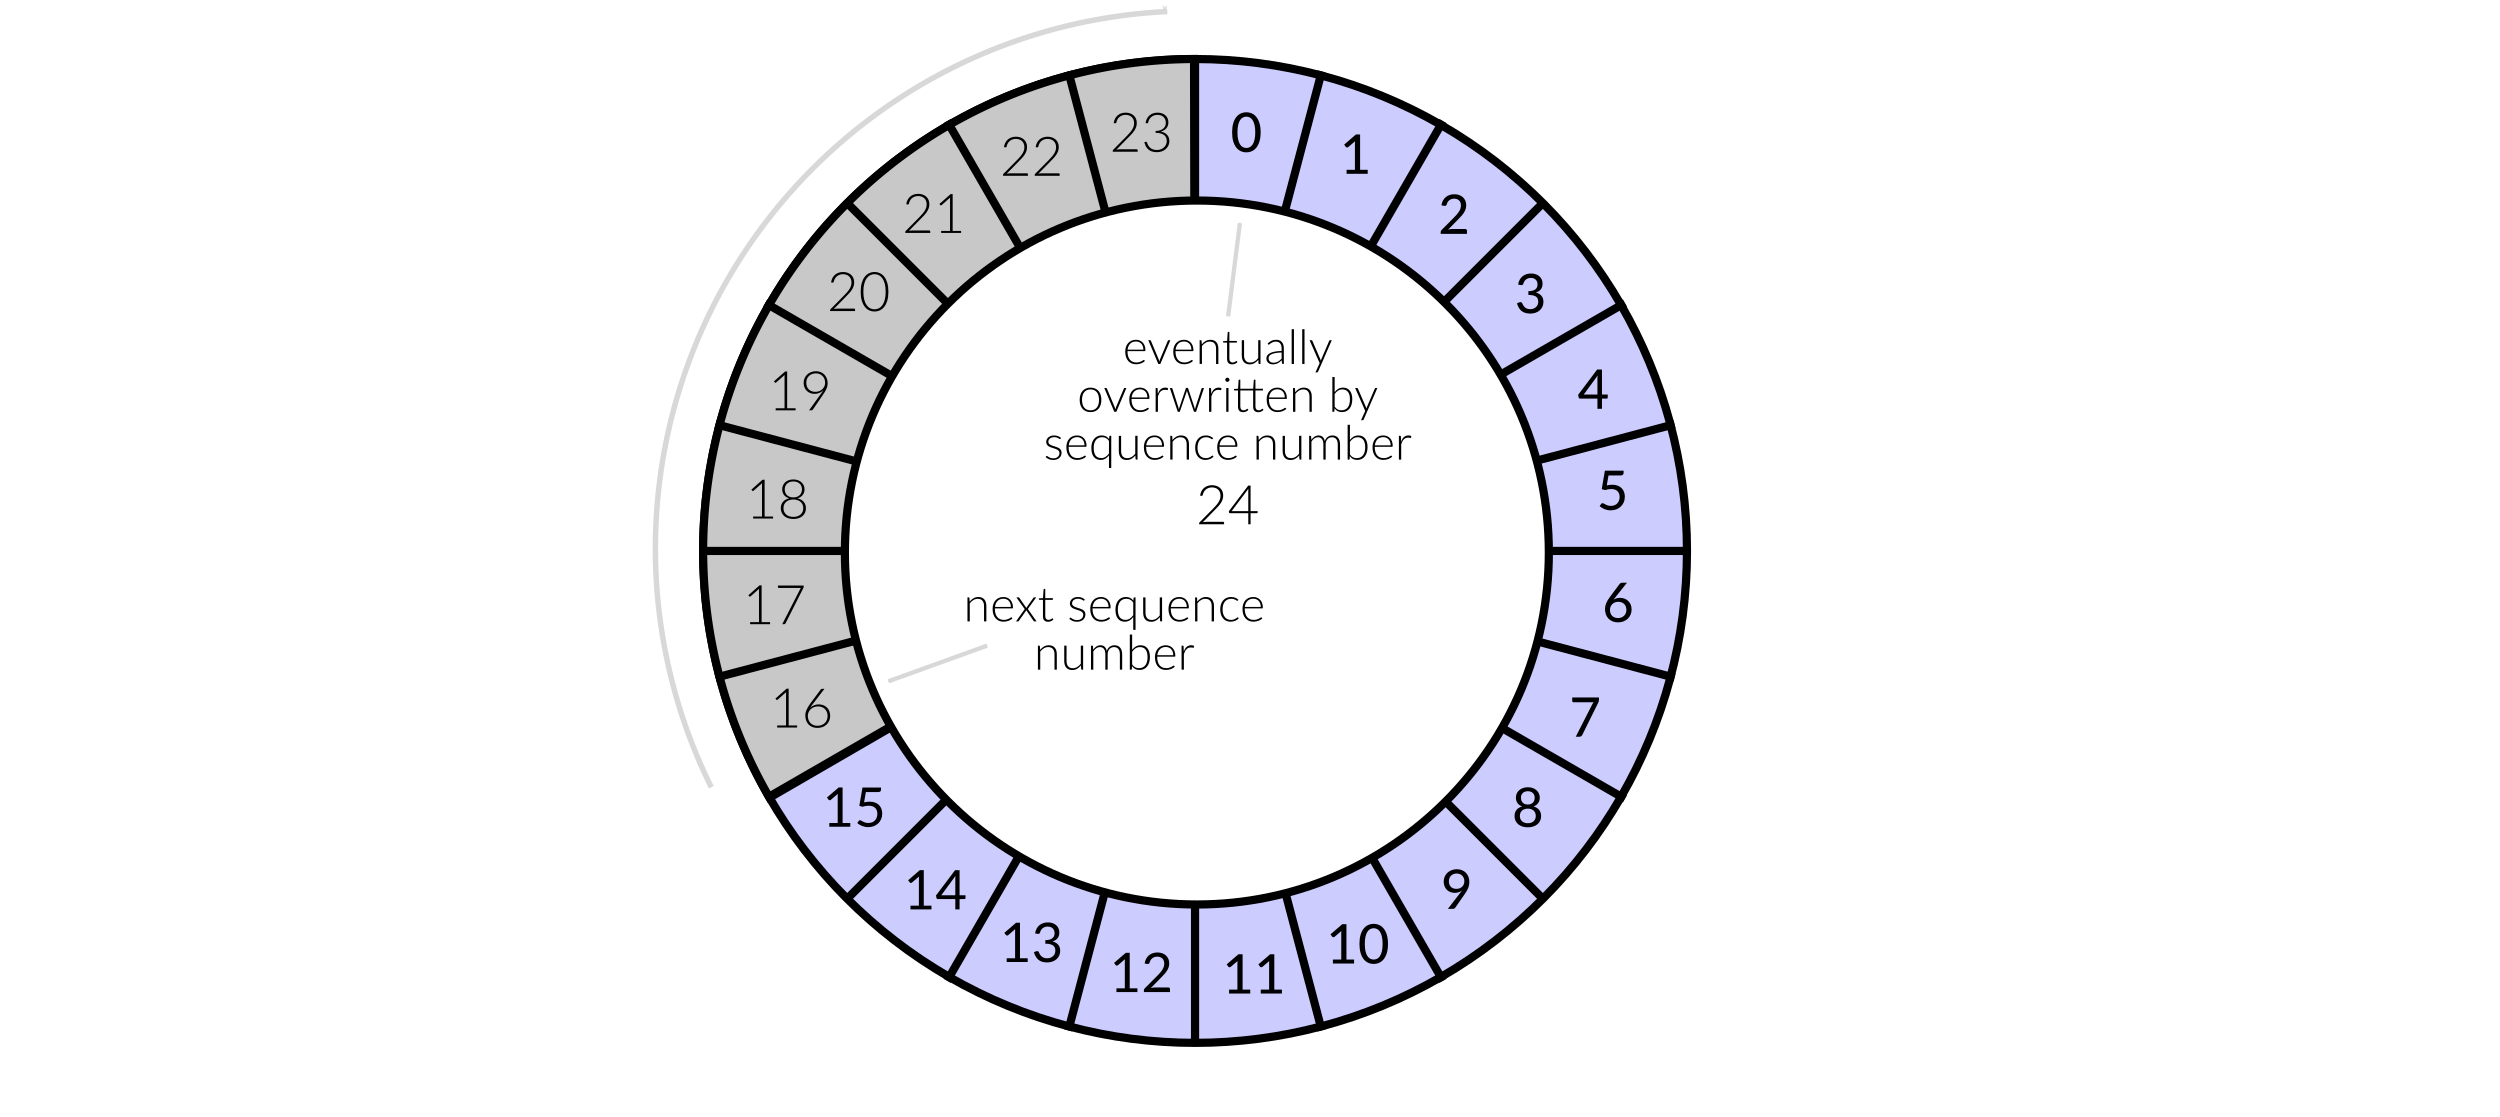 <?xml version="1.0" encoding="UTF-8" standalone="no"?>
<svg
   xmlns:dc="http://purl.org/dc/elements/1.1/"
   xmlns:cc="http://creativecommons.org/ns#"
   xmlns:rdf="http://www.w3.org/1999/02/22-rdf-syntax-ns#"
   xmlns:svg="http://www.w3.org/2000/svg"
   xmlns="http://www.w3.org/2000/svg"
   version="1.0"
   id="svg5909"
   height="160.41mm"
   width="359.098mm">
  <defs
     id="defs5911">
    <marker
       orient="auto"
       refY="0"
       refX="0"
       id="marker19910"
       style="overflow:visible">
      <path
         id="path19912"
         d="M 0,0 5,-5 -12.5,0 5,5 0,0 Z"
         style="fill:#d8d8d8;fill-opacity:1;fill-rule:evenodd;stroke:#d8d8d8;stroke-width:1pt;stroke-opacity:1"
         transform="matrix(0.4,0,0,0.4,4,0)" />
    </marker>
    <marker
       orient="auto"
       refY="0"
       refX="0"
       id="marker19706"
       style="overflow:visible">
      <path
         id="path19708"
         d="M 0,0 5,-5 -12.5,0 5,5 0,0 Z"
         style="fill:#d8d8d8;fill-opacity:1;fill-rule:evenodd;stroke:#d8d8d8;stroke-width:1pt;stroke-opacity:1"
         transform="matrix(0.4,0,0,0.4,4,0)" />
    </marker>
    <marker
       style="overflow:visible"
       id="marker13224"
       refX="0"
       refY="0"
       orient="auto">
      <path
         transform="matrix(0.4,0,0,0.4,4,0)"
         style="fill:#d8d8d8;fill-opacity:1;fill-rule:evenodd;stroke:#d8d8d8;stroke-width:1pt;stroke-opacity:1"
         d="M 0,0 5,-5 -12.5,0 5,5 0,0 Z"
         id="path13226" />
    </marker>
    <marker
       style="overflow:visible"
       id="marker5116"
       refX="0"
       refY="0"
       orient="auto">
      <path
         transform="matrix(-0.4,0,0,-0.4,-4,0)"
         style="fill:#d8d8d8;fill-opacity:1;fill-rule:evenodd;stroke:#d8d8d8;stroke-width:1pt;stroke-opacity:1"
         d="M 0,0 5,-5 -12.5,0 5,5 0,0 Z"
         id="path5118" />
    </marker>
    <marker
       style="overflow:visible"
       id="Arrow2Lend"
       refX="0"
       refY="0"
       orient="auto">
      <path
         transform="matrix(-1.1,0,0,-1.1,-1.1,0)"
         d="M 8.719,4.034 -2.207,0.016 8.719,-4.002 c -1.745,2.372 -1.735,5.617 -6e-7,8.035 z"
         style="fill:#d8d8d8;fill-opacity:1;fill-rule:evenodd;stroke:#d8d8d8;stroke-width:0.625;stroke-linejoin:round;stroke-opacity:1"
         id="path4375" />
    </marker>
    <marker
       style="overflow:visible"
       id="Arrow1Mstart"
       refX="0"
       refY="0"
       orient="auto">
      <path
         transform="matrix(0.4,0,0,0.4,4,0)"
         style="fill:#d8d8d8;fill-opacity:1;fill-rule:evenodd;stroke:#d8d8d8;stroke-width:1pt;stroke-opacity:1"
         d="M 0,0 5,-5 -12.5,0 5,5 0,0 Z"
         id="path4360" />
    </marker>
    <marker
       style="overflow:visible"
       id="Arrow1Mend"
       refX="0"
       refY="0"
       orient="auto">
      <path
         transform="matrix(-0.4,0,0,-0.4,-4,0)"
         style="fill:#d8d8d8;fill-opacity:1;fill-rule:evenodd;stroke:#d8d8d8;stroke-width:1pt;stroke-opacity:1"
         d="M 0,0 5,-5 -12.5,0 5,5 0,0 Z"
         id="path4363" />
    </marker>
    <marker
       style="overflow:visible"
       id="Arrow1Lend"
       refX="0"
       refY="0"
       orient="auto">
      <path
         transform="matrix(-0.8,0,0,-0.8,-10,0)"
         style="fill:#d8d8d8;fill-opacity:1;fill-rule:evenodd;stroke:#d8d8d8;stroke-width:1pt;stroke-opacity:1"
         d="M 0,0 5,-5 -12.5,0 5,5 0,0 Z"
         id="path4357" />
    </marker>
    <marker
       style="overflow:visible"
       id="Arrow2Mstart"
       refX="0"
       refY="0"
       orient="auto">
      <path
         transform="scale(0.6,0.6)"
         d="M 8.719,4.034 -2.207,0.016 8.719,-4.002 c -1.745,2.372 -1.735,5.617 -6e-7,8.035 z"
         style="fill:#d8d8d8;fill-opacity:1;fill-rule:evenodd;stroke:#d8d8d8;stroke-width:0.625;stroke-linejoin:round;stroke-opacity:1"
         id="path4378" />
    </marker>
    <marker
       style="overflow:visible"
       id="Arrow1Lstart"
       refX="0"
       refY="0"
       orient="auto">
      <path
         transform="matrix(0.8,0,0,0.8,10,0)"
         style="fill:#000000;fill-opacity:1;fill-rule:evenodd;stroke:#000000;stroke-width:1pt;stroke-opacity:1"
         d="M 0,0 5,-5 -12.5,0 5,5 0,0 Z"
         id="path4354" />
    </marker>
  </defs>
  <g
     transform="translate(305.085,384.857)"
     id="layer1">
    <circle
       r="267.056"
       cy="-85.758"
       cx="343.696"
       id="path5917"
       style="opacity:1;fill:#ccccff;fill-opacity:1;fill-rule:nonzero;stroke:#000000;stroke-width:4.451;stroke-linecap:square;stroke-linejoin:miter;stroke-miterlimit:4;stroke-dasharray:none;stroke-dashoffset:0;stroke-opacity:1" />
    <path
       style="opacity:1;fill:#c8c8c8;fill-opacity:1;fill-rule:nonzero;stroke:#000000;stroke-width:4.451;stroke-linecap:square;stroke-linejoin:miter;stroke-miterlimit:4;stroke-dasharray:none;stroke-dashoffset:0;stroke-opacity:1"
       id="path11570"
       d="m 112.665,48.197 a 267.056,267.056 0 0 1 -0.506,-267.033 267.056,267.056 0 0 1 230.991,-133.978 l 0.546,267.056 z" />
    <path
       id="path5921"
       d="m 76.64,-85.758 534.113,0"
       style="fill:none;fill-opacity:0.75;fill-rule:evenodd;stroke:#000000;stroke-width:4.451;stroke-linecap:butt;stroke-linejoin:miter;stroke-miterlimit:4;stroke-dasharray:none;stroke-opacity:1" />
    <path
       id="path5923"
       d="m 343.696,181.299 0,-534.113"
       style="fill:none;fill-opacity:0.75;fill-rule:evenodd;stroke:#000000;stroke-width:4.451;stroke-linecap:butt;stroke-linejoin:miter;stroke-miterlimit:4;stroke-dasharray:none;stroke-opacity:1" />
    <path
       id="path5925"
       d="M 343.696,-85.758 530.635,101.182"
       style="fill:none;fill-opacity:0.75;fill-rule:evenodd;stroke:#000000;stroke-width:4.451;stroke-linecap:square;stroke-linejoin:miter;stroke-miterlimit:4;stroke-dasharray:none;stroke-opacity:1" />
    <path
       id="path5927"
       d="M 343.696,-85.758 156.756,-272.697"
       style="fill:none;fill-opacity:0.75;fill-rule:evenodd;stroke:#000000;stroke-width:4.451;stroke-linecap:square;stroke-linejoin:miter;stroke-miterlimit:4;stroke-dasharray:none;stroke-opacity:1" />
    <path
       id="path5929"
       d="M 343.696,-85.758 530.635,-272.697"
       style="fill:none;fill-opacity:0.75;fill-rule:evenodd;stroke:#000000;stroke-width:4.451;stroke-linecap:square;stroke-linejoin:miter;stroke-miterlimit:4;stroke-dasharray:none;stroke-opacity:1" />
    <path
       id="path5931"
       d="M 343.696,-85.758 156.756,101.182"
       style="fill:none;fill-opacity:0.75;fill-rule:evenodd;stroke:#000000;stroke-width:4.451;stroke-linecap:square;stroke-linejoin:miter;stroke-miterlimit:4;stroke-dasharray:none;stroke-opacity:1" />
    <path
       id="path5933"
       d="M 343.696,-85.758 85.541,-17.51"
       style="fill:none;fill-opacity:0.75;fill-rule:evenodd;stroke:#000000;stroke-width:4.451;stroke-linecap:square;stroke-linejoin:miter;stroke-miterlimit:4;stroke-dasharray:none;stroke-opacity:1" />
    <path
       id="path5935"
       d="M 343.696,-85.758 112.247,47.77"
       style="fill:none;fill-opacity:0.75;fill-rule:evenodd;stroke:#000000;stroke-width:4.451;stroke-linecap:butt;stroke-linejoin:miter;stroke-miterlimit:4;stroke-dasharray:none;stroke-opacity:1" />
    <path
       id="path5937"
       d="M 343.696,-85.758 210.168,145.691"
       style="fill:none;fill-opacity:0.75;fill-rule:evenodd;stroke:#000000;stroke-width:4.451;stroke-linecap:square;stroke-linejoin:miter;stroke-miterlimit:4;stroke-dasharray:none;stroke-opacity:1" />
    <path
       id="path5939"
       d="M 343.696,-85.758 275.448,172.397"
       style="fill:none;fill-opacity:0.75;fill-rule:evenodd;stroke:#000000;stroke-width:4.451;stroke-linecap:square;stroke-linejoin:miter;stroke-miterlimit:4;stroke-dasharray:none;stroke-opacity:1" />
    <path
       id="path5941"
       d="m 343.696,-85.758 68.248,258.154"
       style="fill:none;fill-opacity:0.75;fill-rule:evenodd;stroke:#000000;stroke-width:4.451;stroke-linecap:square;stroke-linejoin:miter;stroke-miterlimit:4;stroke-dasharray:none;stroke-opacity:1" />
    <path
       id="path5943"
       d="M 343.696,-85.758 477.224,145.691"
       style="fill:none;fill-opacity:0.75;fill-rule:evenodd;stroke:#000000;stroke-width:4.451;stroke-linecap:square;stroke-linejoin:miter;stroke-miterlimit:4;stroke-dasharray:none;stroke-opacity:1" />
    <path
       id="path5945"
       d="M 343.696,-85.758 575.145,47.77"
       style="fill:none;fill-opacity:0.75;fill-rule:evenodd;stroke:#000000;stroke-width:4.451;stroke-linecap:square;stroke-linejoin:miter;stroke-miterlimit:4;stroke-dasharray:none;stroke-opacity:1" />
    <path
       id="path5947"
       d="m 343.696,-85.758 258.154,68.248"
       style="fill:none;fill-opacity:0.75;fill-rule:evenodd;stroke:#000000;stroke-width:4.451;stroke-linecap:square;stroke-linejoin:miter;stroke-miterlimit:4;stroke-dasharray:none;stroke-opacity:1" />
    <path
       id="path5949"
       d="m 343.696,-85.758 258.154,-68.248"
       style="fill:none;fill-opacity:0.75;fill-rule:evenodd;stroke:#000000;stroke-width:4.451;stroke-linecap:square;stroke-linejoin:miter;stroke-miterlimit:4;stroke-dasharray:none;stroke-opacity:1" />
    <path
       id="path5951"
       d="M 343.696,-85.758 575.145,-219.286"
       style="fill:none;fill-opacity:0.75;fill-rule:evenodd;stroke:#000000;stroke-width:4.451;stroke-linecap:square;stroke-linejoin:miter;stroke-miterlimit:4;stroke-dasharray:none;stroke-opacity:1" />
    <path
       id="path5953"
       d="M 343.696,-85.758 477.224,-317.206"
       style="fill:none;fill-opacity:0.75;fill-rule:evenodd;stroke:#000000;stroke-width:4.451;stroke-linecap:square;stroke-linejoin:miter;stroke-miterlimit:4;stroke-dasharray:none;stroke-opacity:1" />
    <path
       id="path5955"
       d="m 343.696,-85.758 68.248,-258.154 0,0"
       style="fill:none;fill-opacity:0.75;fill-rule:evenodd;stroke:#000000;stroke-width:4.451;stroke-linecap:square;stroke-linejoin:miter;stroke-miterlimit:4;stroke-dasharray:none;stroke-opacity:1" />
    <path
       id="path5957"
       d="M 343.696,-85.758 275.448,-343.912"
       style="fill:none;fill-opacity:0.75;fill-rule:evenodd;stroke:#000000;stroke-width:4.451;stroke-linecap:square;stroke-linejoin:miter;stroke-miterlimit:4;stroke-dasharray:none;stroke-opacity:1" />
    <path
       id="path5959"
       d="M 343.696,-85.758 210.168,-317.206"
       style="fill:none;fill-opacity:0.75;fill-rule:evenodd;stroke:#000000;stroke-width:4.451;stroke-linecap:square;stroke-linejoin:miter;stroke-miterlimit:4;stroke-dasharray:none;stroke-opacity:1" />
    <path
       id="path5961"
       d="M 343.696,-85.758 112.247,-219.286"
       style="fill:none;fill-opacity:0.75;fill-rule:evenodd;stroke:#000000;stroke-width:4.451;stroke-linecap:square;stroke-linejoin:miter;stroke-miterlimit:4;stroke-dasharray:none;stroke-opacity:1" />
    <path
       id="path5963"
       d="M 343.696,-85.758 85.541,-154.005"
       style="fill:none;fill-opacity:0.75;fill-rule:evenodd;stroke:#000000;stroke-width:4.451;stroke-linecap:square;stroke-linejoin:miter;stroke-miterlimit:4;stroke-dasharray:none;stroke-opacity:1" />
    <circle
       r="191.083"
       cy="-84.906"
       cx="344.679"
       id="path5919"
       style="opacity:1;fill:#ffffff;fill-opacity:1;fill-rule:nonzero;stroke:#000000;stroke-width:4.451;stroke-linecap:square;stroke-linejoin:miter;stroke-miterlimit:4;stroke-dasharray:none;stroke-dashoffset:0;stroke-opacity:1" />
    <g
       transform="matrix(2.967,0,0,2.967,46.967,-382.487)"
       id="text4236"
       style="font-style:normal;font-variant:normal;font-weight:500;font-stretch:normal;font-size:10px;line-height:125%;font-family:Lato;-inkscape-font-specification:'Lato Medium';letter-spacing:0px;word-spacing:0px;fill:#000000;fill-opacity:1;stroke:none;stroke-width:1px;stroke-linecap:butt;stroke-linejoin:miter;stroke-opacity:1">
      <path
         id="path21418"
         d="m 112.01,23.41 q 0,0.94 -0.205,1.63 -0.2,0.69 -0.555,1.145 -0.35,0.45 -0.83,0.67 -0.475,0.22 -1.025,0.22 -0.55,0 -1.025,-0.22 -0.475,-0.22 -0.83,-0.67 -0.35,-0.455 -0.55,-1.145 -0.2,-0.69 -0.2,-1.63 0,-0.94 0.2,-1.63 0.2,-0.69 0.55,-1.14 0.355,-0.455 0.83,-0.675 0.475,-0.22 1.025,-0.22 0.55,0 1.025,0.22 0.48,0.22 0.83,0.675 0.355,0.45 0.555,1.14 0.205,0.69 0.205,1.63 z m -0.985,0 q 0,-0.81 -0.135,-1.36 -0.135,-0.55 -0.36,-0.885 -0.225,-0.335 -0.52,-0.475 -0.295,-0.145 -0.615,-0.145 -0.32,0 -0.615,0.145 -0.295,0.14 -0.52,0.475 -0.225,0.335 -0.36,0.885 -0.13,0.55 -0.13,1.36 0,0.815 0.13,1.365 0.135,0.55 0.36,0.885 0.225,0.33 0.52,0.475 0.295,0.14 0.615,0.14 0.32,0 0.615,-0.14 0.295,-0.145 0.52,-0.475 0.225,-0.335 0.36,-0.885 0.135,-0.55 0.135,-1.365 z" />
    </g>
    <g
       transform="matrix(2.967,0,0,2.967,46.967,-382.487)"
       id="text4240"
       style="font-style:normal;font-variant:normal;font-weight:500;font-stretch:normal;font-size:10px;line-height:125%;font-family:Lato;-inkscape-font-specification:'Lato Medium';letter-spacing:0px;word-spacing:0px;fill:#000000;fill-opacity:1;stroke:none;stroke-width:1px;stroke-linecap:butt;stroke-linejoin:miter;stroke-opacity:1">
      <path
         id="path21386"
         d="m 127.735,30.275 1.525,0 0,-4.765 q 0,-0.22 0.015,-0.455 l -1.235,1.055 q -0.07,0.055 -0.14,0.07 -0.065,0.015 -0.125,0.005 -0.06,-0.015 -0.11,-0.045 -0.05,-0.03 -0.075,-0.065 l -0.295,-0.415 2.145,-1.85 0.77,0 0,6.465 1.395,0 0,0.725 -3.87,0 0,-0.725 z" />
    </g>
    <g
       transform="matrix(2.967,0,0,2.967,46.967,-382.487)"
       id="text4244"
       style="font-style:normal;font-variant:normal;font-weight:500;font-stretch:normal;font-size:10px;line-height:125%;font-family:Lato;-inkscape-font-specification:'Lato Medium';letter-spacing:0px;word-spacing:0px;fill:#000000;fill-opacity:1;stroke:none;stroke-width:1px;stroke-linecap:butt;stroke-linejoin:miter;stroke-opacity:1">
      <path
         id="path21383"
         d="m 147.46,34.745 q 0.465,0 0.86,0.14 0.395,0.135 0.685,0.395 0.29,0.255 0.455,0.63 0.165,0.37 0.165,0.84 0,0.4 -0.12,0.745 -0.115,0.34 -0.32,0.65 -0.2,0.31 -0.47,0.605 -0.265,0.295 -0.565,0.595 l -1.845,1.88 q 0.205,-0.055 0.415,-0.09 0.21,-0.035 0.4,-0.035 l 2.31,0 q 0.155,0 0.245,0.09 0.09,0.09 0.09,0.235 l 0,0.575 -4.81,0 0,-0.325 q 0,-0.1 0.04,-0.205 0.045,-0.11 0.135,-0.195 l 2.275,-2.29 q 0.285,-0.29 0.515,-0.555 0.23,-0.265 0.395,-0.53 0.165,-0.265 0.25,-0.535 0.09,-0.275 0.09,-0.585 0,-0.305 -0.095,-0.535 -0.095,-0.23 -0.265,-0.385 -0.165,-0.155 -0.395,-0.23 -0.23,-0.075 -0.495,-0.075 -0.265,0 -0.485,0.08 -0.22,0.075 -0.395,0.215 -0.17,0.135 -0.29,0.325 -0.115,0.185 -0.165,0.41 -0.065,0.185 -0.175,0.25 -0.105,0.06 -0.3,0.03 l -0.5,-0.09 q 0.075,-0.495 0.275,-0.875 0.205,-0.38 0.515,-0.635 0.31,-0.26 0.71,-0.39 0.4,-0.13 0.865,-0.13 z" />
    </g>
    <g
       transform="matrix(2.967,0,0,2.967,46.967,-382.487)"
       id="text4248"
       style="font-style:normal;font-variant:normal;font-weight:500;font-stretch:normal;font-size:10px;line-height:125%;font-family:Lato;-inkscape-font-specification:'Lato Medium';letter-spacing:0px;word-spacing:0px;fill:#000000;fill-opacity:1;stroke:none;stroke-width:1px;stroke-linecap:butt;stroke-linejoin:miter;stroke-opacity:1">
      <path
         id="path21380"
         d="m 161.495,49.245 q 0.465,0 0.85,0.135 0.385,0.13 0.66,0.375 0.28,0.24 0.435,0.58 0.155,0.335 0.155,0.745 0,0.345 -0.085,0.615 -0.085,0.265 -0.245,0.465 -0.16,0.2 -0.39,0.34 -0.225,0.135 -0.51,0.225 0.695,0.19 1.04,0.62 0.35,0.43 0.35,1.085 0,0.505 -0.19,0.905 -0.19,0.395 -0.515,0.675 -0.325,0.275 -0.765,0.425 -0.435,0.145 -0.93,0.145 -0.565,0 -0.97,-0.14 -0.405,-0.14 -0.69,-0.385 -0.285,-0.25 -0.47,-0.595 -0.185,-0.345 -0.31,-0.755 l 0.41,-0.175 q 0.16,-0.07 0.31,-0.04 0.15,0.03 0.22,0.175 0.07,0.145 0.17,0.335 0.1,0.19 0.265,0.365 0.165,0.17 0.415,0.29 0.255,0.115 0.64,0.115 0.365,0 0.64,-0.12 0.275,-0.12 0.455,-0.31 0.185,-0.19 0.275,-0.42 0.09,-0.235 0.09,-0.465 0,-0.285 -0.075,-0.52 -0.07,-0.235 -0.27,-0.405 -0.195,-0.17 -0.55,-0.265 Q 161.56,53.17 161,53.17 l 0,-0.69 q 0.46,-0.005 0.775,-0.095 0.32,-0.095 0.52,-0.255 0.2,-0.165 0.285,-0.39 0.09,-0.225 0.09,-0.495 0,-0.3 -0.095,-0.52 -0.09,-0.225 -0.255,-0.37 -0.165,-0.15 -0.39,-0.225 -0.225,-0.075 -0.49,-0.075 -0.265,0 -0.49,0.08 -0.22,0.075 -0.395,0.215 -0.17,0.135 -0.29,0.325 -0.115,0.185 -0.165,0.41 -0.07,0.185 -0.175,0.25 -0.1,0.06 -0.295,0.03 l -0.5,-0.09 q 0.07,-0.495 0.275,-0.875 0.205,-0.38 0.515,-0.635 0.31,-0.26 0.71,-0.39 0.4,-0.13 0.865,-0.13 z" />
    </g>
    <g
       transform="matrix(2.967,0,0,2.967,46.967,-382.487)"
       id="text4252"
       style="font-style:normal;font-variant:normal;font-weight:500;font-stretch:normal;font-size:10px;line-height:125%;font-family:Lato;-inkscape-font-specification:'Lato Medium';letter-spacing:0px;word-spacing:0px;fill:#000000;fill-opacity:1;stroke:none;stroke-width:1px;stroke-linecap:butt;stroke-linejoin:miter;stroke-opacity:1">
      <path
         id="path21377"
         d="m 174.465,71.39 1.055,0 0,0.55 q 0,0.085 -0.055,0.145 -0.05,0.055 -0.15,0.055 l -0.85,0 0,1.86 -0.83,0 0,-1.86 -3.16,0 q -0.105,0 -0.18,-0.06 -0.075,-0.06 -0.095,-0.155 l -0.095,-0.485 3.475,-4.62 0.885,0 0,4.57 z m -0.83,-2.85 q 0,-0.135 0.01,-0.295 0.01,-0.16 0.035,-0.33 l -2.55,3.475 2.505,0 0,-2.85 z" />
    </g>
    <g
       transform="matrix(2.967,0,0,2.967,46.967,-382.487)"
       id="text4256"
       style="font-style:normal;font-variant:normal;font-weight:500;font-stretch:normal;font-size:10px;line-height:125%;font-family:Lato;-inkscape-font-specification:'Lato Medium';letter-spacing:0px;word-spacing:0px;fill:#000000;fill-opacity:1;stroke:none;stroke-width:1px;stroke-linecap:butt;stroke-linejoin:miter;stroke-opacity:1">
      <path
         id="path21374"
         d="m 178.425,85.735 q 0,0.205 -0.13,0.335 -0.125,0.13 -0.425,0.13 l -2.21,0 -0.315,1.815 q 0.545,-0.12 1.01,-0.12 0.56,0 0.99,0.17 0.43,0.165 0.72,0.46 0.29,0.29 0.435,0.69 0.15,0.395 0.15,0.855 0,0.57 -0.2,1.035 -0.2,0.465 -0.55,0.795 -0.345,0.325 -0.82,0.505 -0.475,0.175 -1.025,0.175 -0.32,0 -0.615,-0.065 -0.29,-0.06 -0.545,-0.165 -0.255,-0.11 -0.47,-0.25 -0.215,-0.14 -0.385,-0.29 l 0.29,-0.41 q 0.095,-0.135 0.25,-0.135 0.105,0 0.23,0.08 0.125,0.075 0.3,0.17 0.18,0.095 0.42,0.175 0.245,0.075 0.575,0.075 0.365,0 0.66,-0.115 0.295,-0.12 0.5,-0.335 0.21,-0.22 0.32,-0.525 0.11,-0.305 0.11,-0.675 0,-0.33 -0.1,-0.59 -0.095,-0.265 -0.285,-0.45 -0.19,-0.19 -0.48,-0.29 -0.29,-0.1 -0.67,-0.1 -0.535,0 -1.145,0.19 L 174.42,88.7 175,85.325 l 3.425,0 0,0.41 z" />
    </g>
    <g
       transform="matrix(2.967,0,0,2.967,46.967,-382.487)"
       id="text4260"
       style="font-style:normal;font-variant:normal;font-weight:500;font-stretch:normal;font-size:10px;line-height:125%;font-family:Lato;-inkscape-font-specification:'Lato Medium';letter-spacing:0px;word-spacing:0px;fill:#000000;fill-opacity:1;stroke:none;stroke-width:1px;stroke-linecap:butt;stroke-linejoin:miter;stroke-opacity:1">
      <path
         id="path21371"
         d="m 176.91,108.5 q -0.09,0.115 -0.175,0.22 -0.085,0.105 -0.16,0.21 0.245,-0.16 0.54,-0.25 0.3,-0.09 0.645,-0.09 0.43,0 0.815,0.14 0.385,0.14 0.675,0.415 0.295,0.27 0.465,0.67 0.17,0.4 0.17,0.915 0,0.495 -0.18,0.925 -0.18,0.43 -0.51,0.745 -0.325,0.315 -0.78,0.5 -0.455,0.18 -1.005,0.18 -0.55,0 -0.99,-0.175 -0.44,-0.175 -0.755,-0.495 -0.31,-0.325 -0.48,-0.78 -0.165,-0.455 -0.165,-1.015 0,-0.475 0.205,-1.005 0.21,-0.535 0.66,-1.14 l 1.805,-2.415 q 0.07,-0.1 0.205,-0.165 0.135,-0.065 0.3,-0.065 l 0.845,0 -2.13,2.675 z m -0.98,2.28 q 0,0.335 0.095,0.615 0.1,0.275 0.285,0.475 0.19,0.2 0.46,0.31 0.275,0.11 0.62,0.11 0.35,0 0.635,-0.11 0.285,-0.115 0.485,-0.315 0.205,-0.2 0.315,-0.47 0.11,-0.275 0.11,-0.595 0,-0.345 -0.11,-0.62 -0.105,-0.28 -0.305,-0.47 -0.195,-0.19 -0.47,-0.29 -0.27,-0.105 -0.6,-0.105 -0.35,0 -0.635,0.12 -0.28,0.115 -0.48,0.32 -0.195,0.2 -0.3,0.465 -0.105,0.265 -0.105,0.56 z" />
    </g>
    <g
       transform="matrix(2.967,0,0,2.967,46.967,-382.487)"
       id="text4264"
       style="font-style:normal;font-variant:normal;font-weight:500;font-stretch:normal;font-size:10px;line-height:125%;font-family:Lato;-inkscape-font-specification:'Lato Medium';letter-spacing:0px;word-spacing:0px;fill:#000000;fill-opacity:1;stroke:none;stroke-width:1px;stroke-linecap:butt;stroke-linejoin:miter;stroke-opacity:1">
      <path
         id="path21368"
         d="m 173.915,126.825 0,0.42 q 0,0.185 -0.04,0.3 -0.04,0.115 -0.08,0.2 l -2.93,5.92 q -0.07,0.14 -0.19,0.24 -0.12,0.095 -0.325,0.095 l -0.68,0 2.975,-5.84 q 0.13,-0.26 0.3,-0.46 l -3.69,0 q -0.095,0 -0.165,-0.07 -0.065,-0.07 -0.065,-0.16 l 0,-0.645 4.89,0 z" />
    </g>
    <g
       transform="matrix(2.967,0,0,2.967,46.967,-382.487)"
       id="text4268"
       style="font-style:normal;font-variant:normal;font-weight:500;font-stretch:normal;font-size:10px;line-height:125%;font-family:Lato;-inkscape-font-specification:'Lato Medium';letter-spacing:0px;word-spacing:0px;fill:#000000;fill-opacity:1;stroke:none;stroke-width:1px;stroke-linecap:butt;stroke-linejoin:miter;stroke-opacity:1">
      <path
         id="path21365"
         d="m 160.9,150.58 q -0.54,0 -0.99,-0.145 -0.445,-0.145 -0.765,-0.41 -0.32,-0.27 -0.5,-0.645 -0.175,-0.38 -0.175,-0.85 0,-0.685 0.35,-1.13 0.355,-0.445 1.025,-0.64 -0.56,-0.21 -0.845,-0.625 -0.285,-0.42 -0.285,-1 0,-0.4 0.155,-0.745 0.16,-0.345 0.445,-0.6 0.29,-0.255 0.69,-0.4 0.405,-0.145 0.895,-0.145 0.49,0 0.89,0.145 0.405,0.145 0.69,0.4 0.29,0.255 0.445,0.6 0.16,0.345 0.16,0.745 0,0.58 -0.29,1 -0.285,0.415 -0.845,0.625 0.67,0.195 1.025,0.64 0.355,0.445 0.355,1.13 0,0.47 -0.18,0.85 -0.175,0.375 -0.495,0.645 -0.32,0.265 -0.77,0.41 -0.445,0.145 -0.985,0.145 z m 0,-0.755 q 0.345,0 0.615,-0.095 0.27,-0.1 0.455,-0.275 0.19,-0.175 0.285,-0.415 0.1,-0.24 0.1,-0.53 0,-0.355 -0.12,-0.61 -0.115,-0.255 -0.315,-0.415 -0.2,-0.165 -0.465,-0.24 -0.265,-0.08 -0.555,-0.08 -0.295,0 -0.56,0.08 -0.26,0.075 -0.46,0.24 -0.2,0.16 -0.32,0.415 -0.115,0.255 -0.115,0.61 0,0.29 0.095,0.53 0.1,0.24 0.285,0.415 0.19,0.175 0.46,0.275 0.27,0.095 0.615,0.095 z m 0,-3.42 q 0.345,0 0.58,-0.105 0.24,-0.105 0.39,-0.28 0.15,-0.175 0.215,-0.4 0.07,-0.225 0.07,-0.465 0,-0.24 -0.08,-0.455 -0.075,-0.215 -0.235,-0.375 -0.155,-0.165 -0.39,-0.255 -0.235,-0.095 -0.55,-0.095 -0.315,0 -0.55,0.095 -0.235,0.09 -0.395,0.255 -0.155,0.16 -0.235,0.375 -0.075,0.215 -0.075,0.455 0,0.24 0.065,0.465 0.07,0.225 0.22,0.4 0.15,0.175 0.385,0.28 0.24,0.105 0.585,0.105 z" />
    </g>
    <g
       transform="matrix(2.967,0,0,2.967,46.967,-382.487)"
       id="text4272"
       style="font-style:normal;font-variant:normal;font-weight:500;font-stretch:normal;font-size:10px;line-height:125%;font-family:Lato;-inkscape-font-specification:'Lato Medium';letter-spacing:0px;word-spacing:0px;fill:#000000;fill-opacity:1;stroke:none;stroke-width:1px;stroke-linecap:butt;stroke-linejoin:miter;stroke-opacity:1">
      <path
         id="path21362"
         d="m 148.46,162.655 q 0.1,-0.135 0.19,-0.26 0.095,-0.125 0.18,-0.245 -0.27,0.21 -0.61,0.315 -0.335,0.105 -0.71,0.105 -0.4,0 -0.765,-0.135 -0.36,-0.135 -0.635,-0.395 -0.275,-0.265 -0.44,-0.65 -0.165,-0.385 -0.165,-0.88 0,-0.47 0.175,-0.885 0.175,-0.415 0.49,-0.72 0.32,-0.305 0.76,-0.48 0.44,-0.18 0.965,-0.18 0.52,0 0.945,0.17 0.425,0.17 0.725,0.48 0.3,0.305 0.465,0.735 0.165,0.425 0.165,0.94 0,0.315 -0.06,0.6 -0.055,0.28 -0.165,0.55 -0.105,0.265 -0.26,0.53 -0.155,0.26 -0.35,0.535 l -1.73,2.49 q -0.065,0.1 -0.195,0.165 -0.13,0.06 -0.29,0.06 l -0.875,0 2.19,-2.845 z m 0.825,-2.195 q 0,-0.33 -0.105,-0.59 -0.105,-0.265 -0.29,-0.45 -0.185,-0.185 -0.445,-0.285 -0.26,-0.1 -0.565,-0.1 -0.32,0 -0.585,0.105 -0.26,0.105 -0.45,0.29 -0.185,0.185 -0.29,0.445 -0.1,0.26 -0.1,0.565 0,0.67 0.365,1.035 0.365,0.365 1.01,0.365 0.35,0 0.62,-0.11 0.27,-0.115 0.455,-0.305 0.185,-0.19 0.28,-0.44 0.1,-0.25 0.1,-0.525 z" />
    </g>
    <g
       transform="matrix(2.967,0,0,2.967,46.967,-382.487)"
       id="text4276"
       style="font-style:normal;font-variant:normal;font-weight:500;font-stretch:normal;font-size:10px;line-height:125%;font-family:Lato;-inkscape-font-specification:'Lato Medium';letter-spacing:0px;word-spacing:0px;fill:#000000;fill-opacity:1;stroke:none;stroke-width:1px;stroke-linecap:butt;stroke-linejoin:miter;stroke-opacity:1">
      <path
         id="path21357"
         d="m 125.235,174.775 1.525,0 0,-4.765 q 0,-0.22 0.015,-0.455 l -1.235,1.055 q -0.07,0.055 -0.14,0.07 -0.065,0.015 -0.125,0.005 -0.06,-0.015 -0.11,-0.045 -0.05,-0.03 -0.075,-0.065 l -0.295,-0.415 2.145,-1.85 0.77,0 0,6.465 1.395,0 0,0.725 -3.87,0 0,-0.725 z" />
      <path
         id="path21359"
         d="m 135.311,171.91 q 0,0.94 -0.205,1.63 -0.2,0.69 -0.555,1.145 -0.35,0.45 -0.83,0.67 -0.475,0.22 -1.025,0.22 -0.55,0 -1.025,-0.22 -0.475,-0.22 -0.83,-0.67 -0.35,-0.455 -0.55,-1.145 -0.2,-0.69 -0.2,-1.63 0,-0.94 0.2,-1.63 0.2,-0.69 0.55,-1.14 0.355,-0.455 0.83,-0.675 0.475,-0.22 1.025,-0.22 0.55,0 1.025,0.22 0.48,0.22 0.83,0.675 0.355,0.45 0.555,1.14 0.205,0.69 0.205,1.63 z m -0.985,0 q 0,-0.81 -0.135,-1.36 -0.135,-0.55 -0.36,-0.885 -0.225,-0.335 -0.52,-0.475 -0.295,-0.145 -0.615,-0.145 -0.32,0 -0.615,0.145 -0.295,0.14 -0.52,0.475 -0.225,0.335 -0.36,0.885 -0.13,0.55 -0.13,1.36 0,0.815 0.13,1.365 0.135,0.55 0.36,0.885 0.225,0.33 0.52,0.475 0.295,0.14 0.615,0.14 0.32,0 0.615,-0.14 0.295,-0.145 0.52,-0.475 0.225,-0.335 0.36,-0.885 0.135,-0.55 0.135,-1.365 z" />
    </g>
    <g
       transform="matrix(2.967,0,0,2.967,46.967,-382.487)"
       id="text4280"
       style="font-style:normal;font-variant:normal;font-weight:500;font-stretch:normal;font-size:10px;line-height:125%;font-family:Lato;-inkscape-font-specification:'Lato Medium';letter-spacing:0px;word-spacing:0px;fill:#000000;fill-opacity:1;stroke:none;stroke-width:1px;stroke-linecap:butt;stroke-linejoin:miter;stroke-opacity:1">
      <path
         id="path21352"
         d="m 106.235,180.275 1.525,0 0,-4.765 q 0,-0.22 0.015,-0.455 l -1.235,1.055 q -0.07,0.055 -0.14,0.07 -0.065,0.015 -0.125,0.005 -0.06,-0.015 -0.11,-0.045 -0.05,-0.03 -0.075,-0.065 l -0.295,-0.415 2.145,-1.85 0.77,0 0,6.465 1.395,0 0,0.725 -3.87,0 0,-0.725 z" />
      <path
         id="path21354"
         d="m 112.036,180.275 1.525,0 0,-4.765 q 0,-0.22 0.015,-0.455 l -1.235,1.055 q -0.07,0.055 -0.14,0.07 -0.065,0.015 -0.125,0.005 -0.06,-0.015 -0.11,-0.045 -0.05,-0.03 -0.075,-0.065 l -0.295,-0.415 2.145,-1.85 0.77,0 0,6.465 1.395,0 0,0.725 -3.87,0 0,-0.725 z" />
    </g>
    <g
       transform="matrix(2.967,0,0,2.967,46.967,-382.487)"
       id="text4284"
       style="font-style:normal;font-variant:normal;font-weight:normal;font-stretch:normal;font-size:10px;line-height:125%;font-family:Lato;-inkscape-font-specification:Lato;letter-spacing:0px;word-spacing:0px;fill:#000000;fill-opacity:1;stroke:none;stroke-width:1px;stroke-linecap:butt;stroke-linejoin:miter;stroke-opacity:1">
      <path
         id="path21347"
         style="font-style:normal;font-variant:normal;font-weight:normal;font-stretch:normal;font-family:Lato;-inkscape-font-specification:Lato"
         d="m 85.624,180.045 1.535,0 0,-4.885 q 0,-0.21 0.015,-0.445 l -1.275,1.095 q -0.065,0.055 -0.13,0.07 -0.065,0.01 -0.12,0 -0.055,-0.01 -0.105,-0.04 -0.045,-0.03 -0.07,-0.065 l -0.28,-0.385 2.135,-1.845 0.725,0 0,6.5 1.41,0 0,0.68 -3.84,0 0,-0.68 z" />
      <path
         id="path21349"
         style="font-style:normal;font-variant:normal;font-weight:normal;font-stretch:normal;font-family:Lato;-inkscape-font-specification:Lato"
         d="m 93.13,173.48 q 0.455,0 0.85,0.135 0.395,0.135 0.685,0.395 0.29,0.255 0.455,0.625 0.165,0.37 0.165,0.84 0,0.4 -0.12,0.745 -0.12,0.34 -0.325,0.65 -0.205,0.31 -0.475,0.605 -0.265,0.295 -0.565,0.595 l -1.89,1.93 q 0.2,-0.055 0.405,-0.085 0.205,-0.035 0.395,-0.035 l 2.4,0 q 0.145,0 0.23,0.085 0.085,0.085 0.085,0.22 l 0,0.54 -4.78,0 0,-0.305 q 0,-0.095 0.04,-0.195 0.04,-0.1 0.125,-0.185 l 2.295,-2.305 q 0.285,-0.29 0.52,-0.555 0.235,-0.27 0.4,-0.54 0.165,-0.27 0.255,-0.545 0.09,-0.28 0.09,-0.595 0,-0.315 -0.1,-0.55 -0.1,-0.24 -0.275,-0.395 -0.17,-0.155 -0.405,-0.23 -0.235,-0.08 -0.505,-0.08 -0.275,0 -0.505,0.08 -0.23,0.08 -0.41,0.225 -0.175,0.14 -0.295,0.335 -0.12,0.195 -0.17,0.43 -0.06,0.175 -0.165,0.235 -0.1,0.055 -0.285,0.03 l -0.465,-0.08 q 0.07,-0.49 0.27,-0.865 0.205,-0.38 0.51,-0.635 0.31,-0.255 0.705,-0.385 0.395,-0.135 0.855,-0.135 z" />
    </g>
    <g
       transform="matrix(2.967,0,0,2.967,46.967,-382.487)"
       id="text4292"
       style="font-style:normal;font-variant:normal;font-weight:normal;font-stretch:normal;font-size:10px;line-height:125%;font-family:Lato;-inkscape-font-specification:Lato;letter-spacing:0px;word-spacing:0px;fill:#000000;fill-opacity:1;stroke:none;stroke-width:1px;stroke-linecap:butt;stroke-linejoin:miter;stroke-opacity:1">
      <path
         id="path21342"
         style="font-style:normal;font-variant:normal;font-weight:normal;font-stretch:normal;font-family:Lato;-inkscape-font-specification:Lato"
         d="m 65.545,174.544 1.535,0 0,-4.885 q 0,-0.21 0.015,-0.445 l -1.275,1.095 q -0.065,0.055 -0.13,0.07 -0.065,0.01 -0.12,0 -0.055,-0.01 -0.105,-0.04 -0.045,-0.03 -0.07,-0.065 l -0.28,-0.385 2.135,-1.845 0.725,0 0,6.5 1.41,0 0,0.68 -3.84,0 0,-0.68 z" />
      <path
         id="path21344"
         style="font-style:normal;font-variant:normal;font-weight:normal;font-stretch:normal;font-family:Lato;-inkscape-font-specification:Lato"
         d="m 73.086,167.979 q 0.455,0 0.84,0.13 0.385,0.13 0.66,0.37 0.28,0.24 0.435,0.58 0.155,0.34 0.155,0.755 0,0.34 -0.09,0.61 -0.085,0.265 -0.25,0.47 -0.16,0.2 -0.39,0.34 -0.23,0.14 -0.515,0.225 0.7,0.185 1.05,0.62 0.355,0.435 0.355,1.09 0,0.495 -0.19,0.89 -0.185,0.395 -0.51,0.675 -0.325,0.275 -0.76,0.425 -0.43,0.145 -0.925,0.145 -0.57,0 -0.975,-0.14 -0.405,-0.145 -0.685,-0.395 -0.28,-0.25 -0.46,-0.59 -0.18,-0.345 -0.305,-0.745 l 0.385,-0.16 q 0.15,-0.065 0.29,-0.035 0.145,0.03 0.21,0.165 0.065,0.14 0.16,0.335 0.1,0.195 0.27,0.375 0.17,0.18 0.43,0.305 0.265,0.125 0.67,0.125 0.375,0 0.655,-0.12 0.285,-0.125 0.47,-0.32 0.19,-0.195 0.285,-0.435 0.095,-0.24 0.095,-0.475 0,-0.29 -0.075,-0.53 -0.075,-0.24 -0.28,-0.415 -0.205,-0.175 -0.565,-0.275 -0.355,-0.1 -0.915,-0.1 l 0,-0.645 q 0.46,-0.005 0.78,-0.1 0.325,-0.095 0.525,-0.26 0.205,-0.165 0.295,-0.395 0.095,-0.23 0.095,-0.51 0,-0.31 -0.1,-0.54 -0.095,-0.23 -0.265,-0.38 -0.17,-0.15 -0.405,-0.225 -0.23,-0.075 -0.5,-0.075 -0.27,0 -0.505,0.08 -0.23,0.08 -0.41,0.225 -0.175,0.14 -0.295,0.335 -0.12,0.195 -0.17,0.43 -0.065,0.175 -0.165,0.235 -0.095,0.055 -0.28,0.03 l -0.465,-0.08 q 0.07,-0.49 0.27,-0.865 0.2,-0.38 0.505,-0.635 0.31,-0.255 0.705,-0.385 0.4,-0.135 0.86,-0.135 z" />
    </g>
    <g
       transform="matrix(2.967,0,0,2.967,46.967,-382.487)"
       id="text4296"
       style="font-style:normal;font-variant:normal;font-weight:normal;font-stretch:normal;font-size:10px;line-height:125%;font-family:Lato;-inkscape-font-specification:Lato;letter-spacing:0px;word-spacing:0px;fill:#000000;fill-opacity:1;stroke:none;stroke-width:1px;stroke-linecap:butt;stroke-linejoin:miter;stroke-opacity:1">
      <path
         id="path21337"
         style="font-style:normal;font-variant:normal;font-weight:normal;font-stretch:normal;font-family:Lato;-inkscape-font-specification:Lato"
         d="m 47.941,164.917 1.535,0 0,-4.885 q 0,-0.21 0.015,-0.445 l -1.275,1.095 q -0.065,0.055 -0.13,0.07 -0.065,0.01 -0.12,0 -0.055,-0.01 -0.105,-0.04 -0.045,-0.03 -0.07,-0.065 l -0.28,-0.385 2.135,-1.845 0.725,0 0,6.5 1.41,0 0,0.68 -3.84,0 0,-0.68 z" />
      <path
         id="path21339"
         style="font-style:normal;font-variant:normal;font-weight:normal;font-stretch:normal;font-family:Lato;-inkscape-font-specification:Lato"
         d="m 56.922,163.012 1.085,0 0,0.51 q 0,0.08 -0.05,0.135 -0.045,0.055 -0.145,0.055 l -0.89,0 0,1.885 -0.78,0 0,-1.885 -3.18,0 q -0.1,0 -0.175,-0.055 -0.07,-0.06 -0.09,-0.145 l -0.09,-0.455 3.485,-4.625 0.83,0 0,4.58 z m -0.78,-2.955 q 0,-0.13 0.005,-0.28 0.01,-0.155 0.035,-0.315 l -2.61,3.55 2.57,0 0,-2.955 z" />
    </g>
    <g
       transform="matrix(2.967,0,0,2.967,46.967,-382.487)"
       id="text4300"
       style="font-style:normal;font-variant:normal;font-weight:normal;font-stretch:normal;font-size:10px;line-height:125%;font-family:Lato;-inkscape-font-specification:Lato;letter-spacing:0px;word-spacing:0px;fill:#000000;fill-opacity:1;stroke:none;stroke-width:1px;stroke-linecap:butt;stroke-linejoin:miter;stroke-opacity:1">
      <path
         id="path21332"
         style="font-style:normal;font-variant:normal;font-weight:normal;font-stretch:normal;font-family:Lato;-inkscape-font-specification:Lato"
         d="m 33.088,149.789 1.535,0 0,-4.885 q 0,-0.21 0.015,-0.445 l -1.275,1.095 q -0.065,0.055 -0.13,0.07 -0.065,0.01 -0.12,0 -0.055,-0.01 -0.105,-0.04 -0.045,-0.03 -0.07,-0.065 l -0.28,-0.385 2.135,-1.845 0.725,0 0,6.5 1.41,0 0,0.68 -3.84,0 0,-0.68 z" />
      <path
         id="path21334"
         style="font-style:normal;font-variant:normal;font-weight:normal;font-stretch:normal;font-family:Lato;-inkscape-font-specification:Lato"
         d="m 42.549,143.694 q 0,0.19 -0.12,0.315 -0.115,0.12 -0.4,0.12 l -2.25,0 -0.33,1.88 q 0.285,-0.065 0.535,-0.09 0.255,-0.03 0.495,-0.03 0.56,0 0.99,0.165 0.43,0.165 0.715,0.455 0.29,0.29 0.435,0.685 0.15,0.395 0.15,0.86 0,0.57 -0.2,1.03 -0.195,0.46 -0.545,0.79 -0.345,0.325 -0.815,0.5 -0.47,0.175 -1.015,0.175 -0.315,0 -0.605,-0.065 -0.29,-0.06 -0.545,-0.165 -0.25,-0.105 -0.465,-0.24 -0.215,-0.135 -0.38,-0.285 l 0.275,-0.38 q 0.09,-0.13 0.235,-0.13 0.1,0 0.225,0.08 0.125,0.075 0.305,0.17 0.18,0.095 0.42,0.175 0.245,0.075 0.58,0.075 0.375,0 0.675,-0.12 0.3,-0.12 0.515,-0.34 0.215,-0.225 0.33,-0.535 0.115,-0.31 0.115,-0.695 0,-0.335 -0.1,-0.605 -0.095,-0.27 -0.295,-0.46 -0.195,-0.19 -0.49,-0.295 -0.295,-0.105 -0.69,-0.105 -0.27,0 -0.565,0.045 -0.29,0.045 -0.595,0.145 l -0.56,-0.165 0.575,-3.35 3.395,0 0,0.39 z" />
    </g>
    <g
       transform="matrix(2.967,0,0,2.967,46.967,-382.487)"
       id="text4304"
       style="font-style:normal;font-variant:normal;font-weight:500;font-stretch:normal;font-size:10px;line-height:125%;font-family:Lato;-inkscape-font-specification:'Lato Medium';letter-spacing:0px;word-spacing:0px;fill:#000000;fill-opacity:1;stroke:none;stroke-width:1px;stroke-linecap:butt;stroke-linejoin:miter;stroke-opacity:1">
      <path
         id="path21327"
         style="font-style:normal;font-variant:normal;font-weight:300;font-stretch:normal;font-family:Lato;-inkscape-font-specification:'Lato Light'"
         d="m 23.546,131.945 1.625,0 0,-5.74 q 0,-0.17 0.015,-0.36 l -1.56,1.385 q -0.07,0.06 -0.14,0.045 -0.07,-0.015 -0.11,-0.06 l -0.145,-0.2 2.045,-1.805 0.375,0 0,6.735 1.545,0 0,0.37 -3.65,0 0,-0.37 z" />
      <path
         id="path21329"
         style="font-style:normal;font-variant:normal;font-weight:300;font-stretch:normal;font-family:Lato;-inkscape-font-specification:'Lato Light'"
         d="m 30.087,127.995 q -0.155,0.205 -0.285,0.385 -0.13,0.18 -0.235,0.355 0.295,-0.305 0.7,-0.475 0.405,-0.175 0.885,-0.175 0.455,0 0.84,0.15 0.385,0.15 0.66,0.425 0.28,0.27 0.435,0.66 0.16,0.385 0.16,0.865 0,0.48 -0.175,0.885 -0.17,0.405 -0.48,0.7 -0.305,0.295 -0.735,0.46 -0.43,0.165 -0.945,0.165 -0.495,0 -0.905,-0.16 -0.41,-0.16 -0.705,-0.46 -0.29,-0.3 -0.45,-0.73 -0.16,-0.435 -0.16,-0.98 0,-0.415 0.21,-0.935 0.21,-0.525 0.69,-1.175 l 1.93,-2.6 q 0.085,-0.115 0.255,-0.115 l 0.42,0 -2.11,2.755 z m -0.93,2.185 q 0,0.395 0.12,0.73 0.125,0.335 0.35,0.58 0.225,0.24 0.55,0.375 0.325,0.135 0.73,0.135 0.43,0 0.775,-0.135 0.345,-0.135 0.585,-0.37 0.245,-0.24 0.375,-0.565 0.13,-0.33 0.13,-0.715 0,-0.405 -0.13,-0.73 -0.125,-0.33 -0.36,-0.555 -0.23,-0.23 -0.55,-0.35 -0.32,-0.125 -0.71,-0.125 -0.44,0 -0.79,0.155 -0.345,0.15 -0.585,0.395 -0.24,0.24 -0.365,0.55 -0.125,0.31 -0.125,0.625 z" />
    </g>
    <g
       transform="matrix(2.967,0,0,2.967,46.967,-382.487)"
       id="text4308"
       style="font-style:normal;font-variant:normal;font-weight:500;font-stretch:normal;font-size:10px;line-height:125%;font-family:Lato;-inkscape-font-specification:'Lato Medium';letter-spacing:0px;word-spacing:0px;fill:#000000;fill-opacity:1;stroke:none;stroke-width:1px;stroke-linecap:butt;stroke-linejoin:miter;stroke-opacity:1">
      <path
         id="path21322"
         style="font-style:normal;font-variant:normal;font-weight:300;font-stretch:normal;font-family:Lato;-inkscape-font-specification:'Lato Light'"
         d="m 18.595,113.04 1.625,0 0,-5.74 q 0,-0.17 0.015,-0.36 l -1.56,1.385 q -0.07,0.06 -0.14,0.045 -0.07,-0.015 -0.11,-0.06 l -0.145,-0.2 2.045,-1.805 0.375,0 0,6.735 1.545,0 0,0.37 -3.65,0 0,-0.37 z" />
      <path
         id="path21324"
         style="font-style:normal;font-variant:normal;font-weight:300;font-stretch:normal;font-family:Lato;-inkscape-font-specification:'Lato Light'"
         d="m 28.396,106.335 0,0.215 q 0,0.085 -0.02,0.15 -0.02,0.06 -0.045,0.105 l -3.24,6.425 q -0.04,0.08 -0.11,0.13 -0.065,0.05 -0.175,0.05 l -0.33,0 3.27,-6.4 q 0.035,-0.07 0.07,-0.125 0.04,-0.055 0.08,-0.11 l -4.075,0 q -0.055,0 -0.095,-0.04 -0.04,-0.04 -0.04,-0.095 l 0,-0.305 4.71,0 z" />
    </g>
    <g
       transform="matrix(2.967,0,0,2.967,46.967,-382.487)"
       id="text4312"
       style="font-style:normal;font-variant:normal;font-weight:500;font-stretch:normal;font-size:10px;line-height:125%;font-family:Lato;-inkscape-font-specification:'Lato Medium';letter-spacing:0px;word-spacing:0px;fill:#000000;fill-opacity:1;stroke:none;stroke-width:1px;stroke-linecap:butt;stroke-linejoin:miter;stroke-opacity:1">
      <path
         id="path21317"
         style="font-style:normal;font-variant:normal;font-weight:300;font-stretch:normal;font-family:Lato;-inkscape-font-specification:'Lato Light'"
         d="m 19.145,93.712 1.625,0 0,-5.74 q 0,-0.17 0.015,-0.36 l -1.56,1.385 q -0.07,0.06 -0.14,0.045 -0.07,-0.015 -0.11,-0.06 l -0.145,-0.2 2.045,-1.805 0.375,0 0,6.735 1.545,0 0,0.37 -3.65,0 0,-0.37 z" />
      <path
         id="path21319"
         style="font-style:normal;font-variant:normal;font-weight:300;font-stretch:normal;font-family:Lato;-inkscape-font-specification:'Lato Light'"
         d="m 26.511,94.162 q -0.51,0 -0.935,-0.135 -0.42,-0.135 -0.725,-0.39 -0.3,-0.255 -0.47,-0.615 -0.17,-0.36 -0.17,-0.81 0,-0.39 0.11,-0.695 0.115,-0.305 0.32,-0.53 0.205,-0.225 0.485,-0.375 0.285,-0.15 0.625,-0.225 -0.31,-0.09 -0.55,-0.245 -0.24,-0.155 -0.405,-0.37 -0.16,-0.215 -0.245,-0.475 -0.085,-0.265 -0.085,-0.565 0,-0.375 0.14,-0.705 0.145,-0.33 0.41,-0.575 0.265,-0.245 0.64,-0.385 0.38,-0.14 0.855,-0.14 0.47,0 0.845,0.14 0.38,0.14 0.645,0.385 0.27,0.245 0.41,0.575 0.145,0.33 0.145,0.705 0,0.3 -0.085,0.565 -0.085,0.26 -0.25,0.475 -0.165,0.215 -0.405,0.37 -0.24,0.155 -0.55,0.245 0.34,0.075 0.62,0.225 0.285,0.15 0.49,0.375 0.205,0.225 0.32,0.53 0.115,0.305 0.115,0.695 0,0.45 -0.17,0.81 -0.17,0.36 -0.475,0.615 -0.3,0.255 -0.725,0.39 -0.42,0.135 -0.93,0.135 z m 0,-0.38 q 0.405,0 0.735,-0.11 0.335,-0.115 0.575,-0.32 0.24,-0.21 0.37,-0.5 0.13,-0.29 0.13,-0.645 0,-0.465 -0.17,-0.775 -0.17,-0.31 -0.435,-0.495 -0.265,-0.185 -0.585,-0.26 -0.32,-0.08 -0.62,-0.08 -0.3,0 -0.62,0.08 -0.32,0.075 -0.585,0.26 -0.265,0.185 -0.435,0.495 -0.17,0.31 -0.17,0.775 0,0.355 0.13,0.645 0.13,0.29 0.365,0.5 0.24,0.205 0.575,0.32 0.335,0.11 0.74,0.11 z m 0,-3.57 q 0.405,0 0.7,-0.12 0.3,-0.125 0.495,-0.33 0.195,-0.21 0.285,-0.475 0.095,-0.265 0.095,-0.55 0,-0.305 -0.105,-0.565 -0.105,-0.265 -0.31,-0.46 -0.2,-0.195 -0.495,-0.305 -0.29,-0.11 -0.665,-0.11 -0.375,0 -0.67,0.11 -0.295,0.11 -0.5,0.305 -0.2,0.195 -0.305,0.46 -0.105,0.26 -0.105,0.565 0,0.285 0.09,0.55 0.095,0.265 0.29,0.475 0.195,0.205 0.49,0.33 0.3,0.12 0.71,0.12 z" />
    </g>
    <g
       transform="matrix(2.967,0,0,2.967,46.967,-382.487)"
       id="text4316"
       style="font-style:normal;font-variant:normal;font-weight:500;font-stretch:normal;font-size:10px;line-height:125%;font-family:Lato;-inkscape-font-specification:'Lato Medium';letter-spacing:0px;word-spacing:0px;fill:#000000;fill-opacity:1;stroke:none;stroke-width:1px;stroke-linecap:butt;stroke-linejoin:miter;stroke-opacity:1">
      <path
         id="path21312"
         style="font-style:normal;font-variant:normal;font-weight:300;font-stretch:normal;font-family:Lato;-inkscape-font-specification:'Lato Light'"
         d="m 23.271,73.907 1.625,0 0,-5.74 q 0,-0.17 0.015,-0.36 l -1.56,1.385 q -0.07,0.06 -0.14,0.045 -0.07,-0.015 -0.11,-0.06 l -0.145,-0.2 2.045,-1.805 0.375,0 0,6.735 1.545,0 0,0.37 -3.65,0 0,-0.37 z" />
      <path
         id="path21314"
         style="font-style:normal;font-variant:normal;font-weight:300;font-stretch:normal;font-family:Lato;-inkscape-font-specification:'Lato Light'"
         d="m 31.477,71.357 q 0.155,-0.22 0.285,-0.405 0.13,-0.19 0.235,-0.37 -0.295,0.33 -0.71,0.51 -0.415,0.175 -0.885,0.175 -0.435,0 -0.805,-0.14 -0.365,-0.145 -0.635,-0.41 -0.27,-0.265 -0.42,-0.635 -0.15,-0.375 -0.15,-0.835 0,-0.455 0.17,-0.84 0.17,-0.39 0.47,-0.675 0.3,-0.285 0.71,-0.445 0.415,-0.165 0.905,-0.165 0.47,0 0.86,0.16 0.395,0.16 0.675,0.455 0.285,0.29 0.44,0.7 0.16,0.405 0.16,0.905 0,0.275 -0.06,0.525 -0.055,0.25 -0.17,0.5 -0.11,0.25 -0.27,0.515 -0.16,0.26 -0.365,0.56 l -1.855,2.72 q -0.075,0.115 -0.245,0.115 l -0.435,0 2.095,-2.92 z m 0.845,-2.105 q 0,-0.385 -0.125,-0.705 -0.125,-0.32 -0.35,-0.545 -0.225,-0.23 -0.535,-0.355 -0.305,-0.13 -0.67,-0.13 -0.395,0 -0.72,0.125 -0.325,0.125 -0.56,0.35 -0.23,0.225 -0.36,0.54 -0.13,0.31 -0.13,0.685 0,0.39 0.115,0.705 0.12,0.31 0.335,0.53 0.22,0.215 0.525,0.33 0.31,0.115 0.685,0.115 0.425,0 0.76,-0.145 0.335,-0.145 0.56,-0.38 0.23,-0.235 0.35,-0.525 0.12,-0.295 0.12,-0.595 z" />
    </g>
    <g
       transform="matrix(2.967,0,0,2.967,46.967,-382.487)"
       id="text4320"
       style="font-style:normal;font-variant:normal;font-weight:500;font-stretch:normal;font-size:10px;line-height:125%;font-family:Lato;-inkscape-font-specification:'Lato Medium';letter-spacing:0px;word-spacing:0px;fill:#000000;fill-opacity:1;stroke:none;stroke-width:1px;stroke-linecap:butt;stroke-linejoin:miter;stroke-opacity:1">
      <path
         id="path21307"
         style="font-style:normal;font-variant:normal;font-weight:300;font-stretch:normal;font-family:Lato;-inkscape-font-specification:'Lato Light'"
         d="m 35.603,48.969 q 0.405,0 0.77,0.12 0.37,0.115 0.65,0.355 0.285,0.235 0.45,0.595 0.165,0.355 0.165,0.835 0,0.4 -0.125,0.745 -0.12,0.34 -0.33,0.655 -0.21,0.315 -0.49,0.615 -0.275,0.295 -0.58,0.605 l -2.215,2.26 q 0.16,-0.04 0.33,-0.06 0.175,-0.02 0.35,-0.02 l 3.055,0 q 0.08,0 0.125,0.05 0.045,0.045 0.045,0.12 l 0,0.28 -4.565,0 0,-0.17 q 0,-0.055 0.025,-0.11 0.03,-0.06 0.075,-0.1 l 2.415,-2.445 q 0.3,-0.305 0.555,-0.59 0.255,-0.285 0.44,-0.575 0.19,-0.29 0.295,-0.595 0.105,-0.305 0.105,-0.65 0,-0.39 -0.13,-0.675 -0.13,-0.29 -0.345,-0.475 -0.215,-0.185 -0.5,-0.275 -0.285,-0.09 -0.59,-0.09 -0.335,0 -0.62,0.105 -0.28,0.1 -0.5,0.285 -0.215,0.18 -0.36,0.435 -0.14,0.25 -0.195,0.55 -0.035,0.11 -0.095,0.145 -0.055,0.035 -0.155,0.025 l -0.245,-0.04 q 0.065,-0.455 0.25,-0.81 0.185,-0.355 0.47,-0.6 0.285,-0.245 0.66,-0.37 0.375,-0.13 0.81,-0.13 z" />
      <path
         id="path21309"
         style="font-style:normal;font-variant:normal;font-weight:300;font-stretch:normal;font-family:Lato;-inkscape-font-specification:'Lato Light'"
         d="m 43.899,52.584 q 0,0.93 -0.2,1.61 -0.2,0.68 -0.545,1.125 -0.345,0.445 -0.81,0.665 -0.46,0.215 -0.985,0.215 -0.525,0 -0.985,-0.215 -0.46,-0.22 -0.805,-0.665 -0.345,-0.445 -0.545,-1.125 -0.195,-0.68 -0.195,-1.61 0,-0.93 0.195,-1.61 0.2,-0.68 0.545,-1.125 0.345,-0.445 0.805,-0.66 0.46,-0.22 0.985,-0.22 0.525,0 0.985,0.22 0.465,0.215 0.81,0.66 0.345,0.445 0.545,1.125 0.2,0.68 0.2,1.61 z m -0.5,0 q 0,-0.86 -0.165,-1.47 -0.165,-0.61 -0.445,-0.995 -0.275,-0.39 -0.65,-0.57 -0.37,-0.18 -0.78,-0.18 -0.41,0 -0.78,0.18 -0.37,0.18 -0.65,0.57 -0.28,0.385 -0.445,0.995 -0.165,0.61 -0.165,1.47 0,0.865 0.165,1.475 0.165,0.605 0.445,0.995 0.28,0.385 0.65,0.565 0.37,0.175 0.78,0.175 0.41,0 0.78,-0.175 0.375,-0.18 0.65,-0.565 0.28,-0.39 0.445,-0.995 0.165,-0.61 0.165,-1.475 z" />
    </g>
    <g
       transform="matrix(2.967,0,0,2.967,46.967,-382.487)"
       id="text4324"
       style="font-style:normal;font-variant:normal;font-weight:500;font-stretch:normal;font-size:10px;line-height:125%;font-family:Lato;-inkscape-font-specification:'Lato Medium';letter-spacing:0px;word-spacing:0px;fill:#000000;fill-opacity:1;stroke:none;stroke-width:1px;stroke-linecap:butt;stroke-linejoin:miter;stroke-opacity:1">
      <path
         id="path21302"
         style="font-style:normal;font-variant:normal;font-weight:300;font-stretch:normal;font-family:Lato;-inkscape-font-specification:'Lato Light'"
         d="m 49.356,34.666 q 0.405,0 0.77,0.12 0.37,0.115 0.65,0.355 0.285,0.235 0.45,0.595 0.165,0.355 0.165,0.835 0,0.4 -0.125,0.745 -0.12,0.34 -0.33,0.655 -0.21,0.315 -0.49,0.615 -0.275,0.295 -0.58,0.605 l -2.215,2.26 q 0.16,-0.04 0.33,-0.06 0.175,-0.02 0.35,-0.02 l 3.055,0 q 0.08,0 0.125,0.05 0.045,0.045 0.045,0.12 l 0,0.28 -4.565,0 0,-0.17 q 0,-0.055 0.025,-0.11 0.03,-0.06 0.075,-0.1 l 2.415,-2.445 q 0.3,-0.305 0.555,-0.59 0.255,-0.285 0.44,-0.575 0.19,-0.29 0.295,-0.595 0.105,-0.305 0.105,-0.65 0,-0.39 -0.13,-0.675 -0.13,-0.29 -0.345,-0.475 -0.215,-0.185 -0.5,-0.275 -0.285,-0.09 -0.59,-0.09 -0.335,0 -0.62,0.105 -0.28,0.1 -0.5,0.285 -0.215,0.18 -0.36,0.435 -0.14,0.25 -0.195,0.55 -0.035,0.11 -0.095,0.145 -0.055,0.035 -0.155,0.025 l -0.245,-0.04 q 0.065,-0.455 0.25,-0.81 0.185,-0.355 0.47,-0.6 0.285,-0.245 0.66,-0.37 0.375,-0.13 0.81,-0.13 z" />
      <path
         id="path21304"
         style="font-style:normal;font-variant:normal;font-weight:300;font-stretch:normal;font-family:Lato;-inkscape-font-specification:'Lato Light'"
         d="m 53.552,41.451 1.625,0 0,-5.74 q 0,-0.17 0.015,-0.36 l -1.56,1.385 q -0.07,0.06 -0.14,0.045 -0.07,-0.015 -0.11,-0.06 l -0.145,-0.2 2.045,-1.805 0.375,0 0,6.735 1.545,0 0,0.37 -3.65,0 0,-0.37 z" />
    </g>
    <g
       transform="matrix(2.967,0,0,2.967,46.967,-382.487)"
       id="text4328"
       style="font-style:normal;font-variant:normal;font-weight:500;font-stretch:normal;font-size:10px;line-height:125%;font-family:Lato;-inkscape-font-specification:'Lato Medium';letter-spacing:0px;word-spacing:0px;fill:#000000;fill-opacity:1;stroke:none;stroke-width:1px;stroke-linecap:butt;stroke-linejoin:miter;stroke-opacity:1">
      <path
         id="path21297"
         style="font-style:normal;font-variant:normal;font-weight:300;font-stretch:normal;font-family:Lato;-inkscape-font-specification:'Lato Light'"
         d="m 67.235,24.213 q 0.405,0 0.77,0.12 0.37,0.115 0.65,0.355 0.285,0.235 0.45,0.595 0.165,0.355 0.165,0.835 0,0.4 -0.125,0.745 -0.12,0.34 -0.33,0.655 -0.21,0.315 -0.49,0.615 -0.275,0.295 -0.58,0.605 l -2.215,2.26 q 0.16,-0.04 0.33,-0.06 0.175,-0.02 0.35,-0.02 l 3.055,0 q 0.08,0 0.125,0.05 0.045,0.045 0.045,0.12 l 0,0.28 -4.565,0 0,-0.17 q 0,-0.055 0.025,-0.11 0.03,-0.06 0.075,-0.1 l 2.415,-2.445 q 0.3,-0.305 0.555,-0.59 0.255,-0.285 0.44,-0.575 0.19,-0.29 0.295,-0.595 0.105,-0.305 0.105,-0.65 0,-0.39 -0.13,-0.675 -0.13,-0.29 -0.345,-0.475 -0.215,-0.185 -0.5,-0.275 -0.285,-0.09 -0.59,-0.09 -0.335,0 -0.62,0.105 -0.28,0.1 -0.5,0.285 -0.215,0.18 -0.36,0.435 -0.14,0.25 -0.195,0.55 -0.035,0.11 -0.095,0.145 -0.055,0.035 -0.155,0.025 l -0.245,-0.04 q 0.065,-0.455 0.25,-0.81 0.185,-0.355 0.47,-0.6 0.285,-0.245 0.66,-0.37 0.375,-0.13 0.81,-0.13 z" />
      <path
         id="path21299"
         style="font-style:normal;font-variant:normal;font-weight:300;font-stretch:normal;font-family:Lato;-inkscape-font-specification:'Lato Light'"
         d="m 73.036,24.213 q 0.405,0 0.77,0.12 0.37,0.115 0.65,0.355 0.285,0.235 0.45,0.595 0.165,0.355 0.165,0.835 0,0.4 -0.125,0.745 -0.12,0.34 -0.33,0.655 -0.21,0.315 -0.49,0.615 -0.275,0.295 -0.58,0.605 l -2.215,2.26 q 0.16,-0.04 0.33,-0.06 0.175,-0.02 0.35,-0.02 l 3.055,0 q 0.08,0 0.125,0.05 0.045,0.045 0.045,0.12 l 0,0.28 -4.565,0 0,-0.17 q 0,-0.055 0.025,-0.11 0.03,-0.06 0.075,-0.1 l 2.415,-2.445 q 0.3,-0.305 0.555,-0.59 0.255,-0.285 0.44,-0.575 0.19,-0.29 0.295,-0.595 0.105,-0.305 0.105,-0.65 0,-0.39 -0.13,-0.675 -0.13,-0.29 -0.345,-0.475 -0.215,-0.185 -0.5,-0.275 -0.285,-0.09 -0.59,-0.09 -0.335,0 -0.62,0.105 -0.28,0.1 -0.5,0.285 -0.215,0.18 -0.36,0.435 -0.14,0.25 -0.195,0.55 -0.035,0.11 -0.095,0.145 -0.055,0.035 -0.155,0.025 l -0.245,-0.04 q 0.065,-0.455 0.25,-0.81 0.185,-0.355 0.47,-0.6 0.285,-0.245 0.66,-0.37 0.375,-0.13 0.81,-0.13 z" />
    </g>
    <g
       transform="matrix(2.967,0,0,2.967,46.967,-382.487)"
       id="text4332"
       style="font-style:normal;font-variant:normal;font-weight:500;font-stretch:normal;font-size:10px;line-height:125%;font-family:Lato;-inkscape-font-specification:'Lato Medium';letter-spacing:0px;word-spacing:0px;fill:#000000;fill-opacity:1;stroke:none;stroke-width:1px;stroke-linecap:butt;stroke-linejoin:miter;stroke-opacity:1">
      <path
         id="path21292"
         style="font-style:normal;font-variant:normal;font-weight:300;font-stretch:normal;font-family:Lato;-inkscape-font-specification:'Lato Light'"
         d="m 87.314,19.812 q 0.405,0 0.77,0.12 0.37,0.115 0.65,0.355 0.285,0.235 0.45,0.595 0.165,0.355 0.165,0.835 0,0.4 -0.125,0.745 -0.12,0.34 -0.33,0.655 -0.21,0.315 -0.49,0.615 -0.275,0.295 -0.58,0.605 l -2.215,2.26 q 0.16,-0.04 0.33,-0.06 0.175,-0.02 0.35,-0.02 l 3.055,0 q 0.08,0 0.125,0.05 0.045,0.045 0.045,0.12 l 0,0.28 -4.565,0 0,-0.17 q 0,-0.055 0.025,-0.11 0.03,-0.06 0.075,-0.1 l 2.415,-2.445 q 0.3,-0.305 0.555,-0.59 0.255,-0.285 0.44,-0.575 0.19,-0.29 0.295,-0.595 0.105,-0.305 0.105,-0.65 0,-0.39 -0.13,-0.675 -0.13,-0.29 -0.345,-0.475 -0.215,-0.185 -0.5,-0.275 -0.285,-0.09 -0.59,-0.09 -0.335,0 -0.62,0.105 -0.28,0.1 -0.5,0.285 -0.215,0.18 -0.36,0.435 -0.14,0.25 -0.195,0.55 -0.035,0.11 -0.095,0.145 -0.055,0.035 -0.155,0.025 l -0.245,-0.04 q 0.065,-0.455 0.25,-0.81 0.185,-0.355 0.47,-0.6 0.285,-0.245 0.66,-0.37 0.375,-0.13 0.81,-0.13 z" />
      <path
         id="path21294"
         style="font-style:normal;font-variant:normal;font-weight:300;font-stretch:normal;font-family:Lato;-inkscape-font-specification:'Lato Light'"
         d="m 93.145,19.812 q 0.405,0 0.765,0.115 0.36,0.11 0.63,0.335 0.275,0.225 0.43,0.56 0.16,0.335 0.16,0.775 0,0.345 -0.11,0.625 -0.105,0.275 -0.295,0.485 -0.185,0.21 -0.44,0.355 -0.255,0.14 -0.555,0.215 0.78,0.145 1.18,0.605 0.4,0.455 0.4,1.14 0,0.435 -0.175,0.81 -0.175,0.37 -0.48,0.64 -0.305,0.27 -0.72,0.425 -0.415,0.15 -0.9,0.15 -0.605,0 -1.01,-0.16 -0.4,-0.165 -0.66,-0.425 -0.26,-0.26 -0.405,-0.58 -0.145,-0.325 -0.235,-0.645 l 0.19,-0.08 q 0.08,-0.035 0.165,-0.02 0.09,0.015 0.13,0.115 0.025,0.06 0.065,0.19 0.045,0.125 0.125,0.28 0.08,0.155 0.205,0.32 0.13,0.16 0.32,0.295 0.195,0.135 0.465,0.22 0.27,0.085 0.64,0.085 0.45,0 0.785,-0.15 0.34,-0.15 0.565,-0.38 0.23,-0.235 0.34,-0.52 0.115,-0.29 0.115,-0.56 0,-0.325 -0.105,-0.605 -0.1,-0.28 -0.34,-0.48 -0.24,-0.205 -0.635,-0.32 -0.39,-0.12 -0.965,-0.12 l 0,-0.345 q 0.46,-0.01 0.81,-0.12 0.35,-0.115 0.585,-0.31 0.235,-0.195 0.355,-0.465 0.12,-0.27 0.12,-0.595 0,-0.375 -0.125,-0.65 -0.125,-0.275 -0.335,-0.455 -0.21,-0.18 -0.49,-0.265 -0.28,-0.085 -0.585,-0.085 -0.335,0 -0.62,0.105 -0.285,0.1 -0.505,0.285 -0.215,0.18 -0.36,0.435 -0.145,0.25 -0.2,0.55 -0.03,0.11 -0.085,0.145 -0.055,0.035 -0.155,0.025 l -0.245,-0.04 q 0.065,-0.455 0.25,-0.81 0.185,-0.355 0.47,-0.6 0.285,-0.245 0.66,-0.37 0.375,-0.13 0.81,-0.13 z" />
    </g>
    <path
       id="path4348"
       d="m 368.05,-263.696 -6.405,50.6"
       style="fill:none;fill-rule:evenodd;stroke:#d8d8d8;stroke-width:2.329;stroke-linecap:butt;stroke-linejoin:miter;stroke-miterlimit:4;stroke-dasharray:none;stroke-dashoffset:0;stroke-opacity:1;marker-start:url(#marker19910)" />
    <path
       d="M 80.419,41.2 A 291.863,291.863 0 0 1 90.981,-234.964 291.863,291.863 0 0 1 327.143,-378.511"
       id="path4770"
       style="opacity:1;fill:none;fill-opacity:1;fill-rule:nonzero;stroke:#d8d8d8;stroke-width:2.967;stroke-linecap:square;stroke-linejoin:miter;stroke-miterlimit:4;stroke-dasharray:none;stroke-dashoffset:0.5;stroke-opacity:1;marker-end:url(#Arrow1Mend)" />
    <path
       id="path13210"
       d="m 177.266,-15.013 53.555,-19.352"
       style="fill:none;fill-rule:evenodd;stroke:#d8d8d8;stroke-width:2.348;stroke-linecap:butt;stroke-linejoin:miter;stroke-miterlimit:4;stroke-dasharray:none;stroke-opacity:1;marker-start:url(#Arrow1Mstart)" />
    <g
       transform="matrix(2.967,0,0,2.967,22.684,-41.395)"
       id="text21547"
       style="font-style:normal;font-variant:normal;font-weight:300;font-stretch:normal;font-size:25px;line-height:125%;font-family:Lato;-inkscape-font-specification:Sans;letter-spacing:0px;word-spacing:0px;fill:#000000;fill-opacity:1;stroke:none;stroke-width:1px;stroke-linecap:butt;stroke-linejoin:miter;stroke-opacity:1">
      <path
         id="path21564"
         style="font-size:8.75px;line-height:100%;text-align:center;text-anchor:middle"
         d="m 97.387,-53.586 q 0.367,0 0.682,0.127 0.315,0.127 0.547,0.372 0.232,0.241 0.363,0.595 0.136,0.354 0.136,0.814 0,0.096 -0.026,0.131 -0.026,0.035 -0.087,0.035 l -3.167,0 0,0.083 q 0,0.49 0.114,0.862 0.114,0.372 0.324,0.626 0.21,0.249 0.507,0.376 0.297,0.127 0.665,0.127 0.328,0 0.569,-0.07 0.241,-0.074 0.403,-0.162 0.166,-0.092 0.263,-0.162 0.096,-0.074 0.14,-0.074 0.057,0 0.087,0.044 l 0.114,0.14 q -0.105,0.131 -0.28,0.245 -0.171,0.114 -0.385,0.197 -0.21,0.079 -0.455,0.127 -0.241,0.048 -0.486,0.048 -0.446,0 -0.814,-0.153 -0.367,-0.158 -0.63,-0.455 -0.263,-0.297 -0.407,-0.726 -0.14,-0.433 -0.14,-0.989 0,-0.468 0.131,-0.862 0.136,-0.398 0.385,-0.682 0.254,-0.289 0.617,-0.451 0.367,-0.162 0.831,-0.162 z m 0.004,0.311 q -0.337,0 -0.604,0.105 -0.267,0.105 -0.464,0.302 -0.193,0.197 -0.315,0.472 -0.118,0.276 -0.158,0.617 l 2.888,0 q 0,-0.35 -0.101,-0.626 -0.096,-0.28 -0.276,-0.472 -0.179,-0.193 -0.429,-0.293 -0.245,-0.105 -0.542,-0.105 z" />
      <path
         id="path21566"
         style="font-size:8.75px;line-height:100%;text-align:center;text-anchor:middle"
         d="m 101.838,-49.162 -0.367,0 -1.837,-4.353 0.328,0 q 0.061,0 0.101,0.035 0.039,0.031 0.052,0.07 l 1.439,3.434 q 0.066,0.188 0.105,0.376 0.039,-0.188 0.109,-0.376 l 1.444,-3.434 q 0.022,-0.048 0.057,-0.074 0.039,-0.031 0.092,-0.031 l 0.315,0 -1.837,4.353 z" />
      <path
         id="path21568"
         style="font-size:8.75px;line-height:100%;text-align:center;text-anchor:middle"
         d="m 106.171,-53.586 q 0.367,0 0.682,0.127 0.315,0.127 0.547,0.372 0.232,0.241 0.363,0.595 0.136,0.354 0.136,0.814 0,0.096 -0.026,0.131 -0.026,0.035 -0.087,0.035 l -3.167,0 0,0.083 q 0,0.49 0.114,0.862 0.114,0.372 0.324,0.626 0.21,0.249 0.507,0.376 0.297,0.127 0.665,0.127 0.328,0 0.569,-0.07 0.241,-0.074 0.403,-0.162 0.166,-0.092 0.263,-0.162 0.096,-0.074 0.14,-0.074 0.057,0 0.087,0.044 l 0.114,0.14 q -0.105,0.131 -0.28,0.245 -0.171,0.114 -0.385,0.197 -0.21,0.079 -0.455,0.127 -0.241,0.048 -0.486,0.048 -0.446,0 -0.814,-0.153 -0.367,-0.158 -0.63,-0.455 -0.263,-0.297 -0.407,-0.726 -0.14,-0.433 -0.14,-0.989 0,-0.468 0.131,-0.862 0.136,-0.398 0.385,-0.682 0.254,-0.289 0.617,-0.451 0.367,-0.162 0.831,-0.162 z m 0.004,0.311 q -0.337,0 -0.604,0.105 -0.267,0.105 -0.464,0.302 -0.193,0.197 -0.315,0.472 -0.118,0.276 -0.158,0.617 l 2.888,0 q 0,-0.35 -0.101,-0.626 -0.096,-0.28 -0.276,-0.472 -0.179,-0.193 -0.429,-0.293 -0.245,-0.105 -0.542,-0.105 z" />
      <path
         id="path21570"
         style="font-size:8.75px;line-height:100%;text-align:center;text-anchor:middle"
         d="m 109.032,-49.162 0,-4.353 0.232,0 q 0.109,0 0.127,0.109 l 0.039,0.656 q 0.302,-0.381 0.696,-0.608 0.394,-0.228 0.884,-0.228 0.359,0 0.63,0.114 0.276,0.114 0.455,0.328 0.179,0.214 0.271,0.516 0.092,0.302 0.092,0.682 l 0,2.783 -0.42,0 0,-2.783 q 0,-0.613 -0.28,-0.958 -0.28,-0.35 -0.853,-0.35 -0.429,0 -0.796,0.219 -0.367,0.214 -0.656,0.599 l 0,3.272 -0.42,0 z" />
      <path
         id="path21572"
         style="font-size:8.75px;line-height:100%;text-align:center;text-anchor:middle"
         d="m 114.99,-49.092 q -0.442,0 -0.691,-0.245 -0.245,-0.245 -0.245,-0.757 l 0,-2.975 -0.626,0 q -0.048,0 -0.079,-0.026 -0.031,-0.026 -0.031,-0.074 l 0,-0.162 0.744,-0.052 0.105,-1.558 q 0.009,-0.039 0.035,-0.07 0.026,-0.031 0.074,-0.031 l 0.197,0 0,1.663 1.374,0 0,0.311 -1.374,0 0,2.953 q 0,0.179 0.044,0.311 0.048,0.127 0.127,0.21 0.083,0.083 0.193,0.122 0.109,0.039 0.236,0.039 0.158,0 0.271,-0.044 0.114,-0.048 0.197,-0.101 0.083,-0.057 0.136,-0.101 0.052,-0.048 0.083,-0.048 0.035,0 0.07,0.044 l 0.114,0.184 q -0.166,0.184 -0.424,0.297 -0.254,0.109 -0.529,0.109 z" />
      <path
         id="path21574"
         style="font-size:8.75px;line-height:100%;text-align:center;text-anchor:middle"
         d="m 117.163,-53.516 0,2.783 q 0,0.613 0.28,0.963 0.28,0.346 0.853,0.346 0.424,0 0.792,-0.214 0.367,-0.219 0.661,-0.604 l 0,-3.272 0.42,0 0,4.353 -0.232,0 q -0.109,0 -0.127,-0.114 l -0.039,-0.647 q -0.302,0.376 -0.7,0.604 -0.394,0.228 -0.879,0.228 -0.363,0 -0.634,-0.114 -0.271,-0.114 -0.451,-0.328 -0.179,-0.214 -0.271,-0.516 -0.092,-0.302 -0.092,-0.682 l 0,-2.783 0.42,0 z" />
      <path
         id="path21576"
         style="font-size:8.75px;line-height:100%;text-align:center;text-anchor:middle"
         d="m 124.271,-49.162 q -0.131,0 -0.162,-0.122 l -0.061,-0.556 q -0.179,0.175 -0.359,0.315 -0.175,0.14 -0.367,0.236 -0.193,0.096 -0.416,0.144 -0.223,0.052 -0.49,0.052 -0.223,0 -0.433,-0.066 -0.21,-0.066 -0.376,-0.201 -0.162,-0.136 -0.263,-0.346 -0.096,-0.214 -0.096,-0.512 0,-0.276 0.158,-0.512 0.158,-0.236 0.494,-0.411 0.337,-0.175 0.862,-0.28 0.529,-0.105 1.269,-0.122 l 0,-0.455 q 0,-0.604 -0.263,-0.927 -0.258,-0.328 -0.77,-0.328 -0.315,0 -0.538,0.087 -0.219,0.087 -0.372,0.193 -0.153,0.105 -0.249,0.193 -0.096,0.087 -0.162,0.087 -0.048,0 -0.079,-0.022 -0.031,-0.022 -0.052,-0.057 l -0.074,-0.127 q 0.341,-0.341 0.718,-0.516 0.376,-0.175 0.853,-0.175 0.35,0 0.613,0.114 0.263,0.109 0.433,0.319 0.175,0.206 0.263,0.503 0.087,0.293 0.087,0.656 l 0,2.835 -0.166,0 z m -1.75,-0.232 q 0.254,0 0.464,-0.052 0.214,-0.057 0.394,-0.153 0.184,-0.101 0.341,-0.236 0.158,-0.136 0.311,-0.293 l 0,-1.133 q -0.621,0.018 -1.072,0.096 -0.451,0.074 -0.744,0.206 -0.289,0.131 -0.429,0.315 -0.136,0.179 -0.136,0.411 0,0.219 0.07,0.381 0.074,0.158 0.193,0.263 0.122,0.101 0.28,0.149 0.158,0.048 0.328,0.048 z" />
      <path
         id="path21578"
         style="font-size:8.75px;line-height:100%;text-align:center;text-anchor:middle"
         d="m 126.291,-55.528 0,6.366 -0.42,0 0,-6.366 0.42,0 z" />
      <path
         id="path21580"
         style="font-size:8.75px;line-height:100%;text-align:center;text-anchor:middle"
         d="m 128.222,-55.528 0,6.366 -0.42,0 0,-6.366 0.42,0 z" />
      <path
         id="path21582"
         style="font-size:8.75px;line-height:100%;text-align:center;text-anchor:middle"
         d="m 130.709,-47.762 q -0.026,0.061 -0.07,0.101 -0.039,0.039 -0.118,0.039 l -0.297,0 0.766,-1.702 -1.842,-4.191 0.346,0 q 0.066,0 0.105,0.035 0.039,0.031 0.052,0.07 l 1.466,3.386 q 0.026,0.066 0.044,0.136 0.022,0.066 0.039,0.136 0.022,-0.07 0.044,-0.136 0.026,-0.07 0.052,-0.136 l 1.448,-3.386 q 0.022,-0.048 0.061,-0.074 0.039,-0.031 0.087,-0.031 l 0.319,0 -2.502,5.753 z" />
      <path
         id="path21584"
         style="font-size:8.75px;line-height:100%;text-align:center;text-anchor:middle"
         d="m 89.069,-44.836 q 0.468,0 0.836,0.162 0.372,0.158 0.626,0.451 0.254,0.293 0.385,0.709 0.136,0.411 0.136,0.923 0,0.512 -0.136,0.923 -0.131,0.411 -0.385,0.704 -0.254,0.293 -0.626,0.451 -0.367,0.158 -0.836,0.158 -0.468,0 -0.84,-0.158 -0.367,-0.158 -0.626,-0.451 -0.254,-0.293 -0.389,-0.704 -0.131,-0.411 -0.131,-0.923 0,-0.512 0.131,-0.923 0.136,-0.416 0.389,-0.709 0.258,-0.293 0.626,-0.451 0.372,-0.162 0.84,-0.162 z m 0,4.152 q 0.389,0 0.678,-0.131 0.293,-0.136 0.486,-0.385 0.197,-0.249 0.293,-0.599 0.096,-0.354 0.096,-0.792 0,-0.433 -0.096,-0.787 -0.096,-0.354 -0.293,-0.604 -0.193,-0.254 -0.486,-0.389 -0.289,-0.136 -0.678,-0.136 -0.389,0 -0.682,0.136 -0.289,0.136 -0.486,0.389 -0.193,0.249 -0.293,0.604 -0.096,0.354 -0.096,0.787 0,0.438 0.096,0.792 0.101,0.35 0.293,0.599 0.197,0.249 0.486,0.385 0.293,0.131 0.682,0.131 z" />
      <path
         id="path21586"
         style="font-size:8.75px;line-height:100%;text-align:center;text-anchor:middle"
         d="m 93.789,-40.412 -0.367,0 -1.837,-4.353 0.328,0 q 0.061,0 0.101,0.035 0.039,0.031 0.052,0.07 l 1.439,3.434 q 0.066,0.188 0.105,0.376 0.039,-0.188 0.109,-0.376 l 1.444,-3.434 q 0.022,-0.048 0.057,-0.074 0.039,-0.031 0.092,-0.031 l 0.315,0 -1.837,4.353 z" />
      <path
         id="path21588"
         style="font-size:8.75px;line-height:100%;text-align:center;text-anchor:middle"
         d="m 98.122,-44.836 q 0.367,0 0.682,0.127 0.315,0.127 0.547,0.372 0.232,0.241 0.363,0.595 0.136,0.354 0.136,0.814 0,0.096 -0.026,0.131 -0.026,0.035 -0.087,0.035 l -3.167,0 0,0.083 q 0,0.49 0.114,0.862 0.114,0.372 0.324,0.626 0.21,0.249 0.507,0.376 0.297,0.127 0.665,0.127 0.328,0 0.569,-0.07 0.241,-0.074 0.403,-0.162 0.166,-0.092 0.263,-0.162 0.096,-0.074 0.14,-0.074 0.057,0 0.087,0.044 l 0.114,0.14 q -0.105,0.131 -0.28,0.245 -0.171,0.114 -0.385,0.197 -0.21,0.079 -0.455,0.127 -0.241,0.048 -0.486,0.048 -0.446,0 -0.814,-0.153 -0.367,-0.158 -0.63,-0.455 -0.263,-0.297 -0.407,-0.726 -0.14,-0.433 -0.14,-0.989 0,-0.468 0.131,-0.862 0.136,-0.398 0.385,-0.682 0.254,-0.289 0.617,-0.451 0.367,-0.162 0.831,-0.162 z m 0.004,0.311 q -0.337,0 -0.604,0.105 -0.267,0.105 -0.464,0.302 -0.193,0.197 -0.315,0.472 -0.118,0.276 -0.158,0.617 l 2.888,0 q 0,-0.35 -0.101,-0.626 -0.096,-0.28 -0.276,-0.472 -0.179,-0.193 -0.429,-0.293 -0.245,-0.105 -0.542,-0.105 z" />
      <path
         id="path21590"
         style="font-size:8.75px;line-height:100%;text-align:center;text-anchor:middle"
         d="m 100.983,-40.412 0,-4.353 0.223,0 q 0.074,0 0.105,0.031 0.031,0.031 0.039,0.105 l 0.031,0.914 q 0.101,-0.267 0.228,-0.472 0.131,-0.21 0.297,-0.354 0.171,-0.144 0.376,-0.219 0.21,-0.079 0.464,-0.079 0.136,0 0.267,0.026 0.131,0.022 0.232,0.083 l -0.035,0.289 q -0.022,0.07 -0.083,0.07 -0.052,0 -0.162,-0.031 -0.105,-0.031 -0.28,-0.031 -0.254,0 -0.451,0.079 -0.197,0.079 -0.35,0.232 -0.153,0.149 -0.271,0.376 -0.114,0.223 -0.21,0.516 l 0,2.817 -0.42,0 z" />
      <path
         id="path21592"
         style="font-size:8.75px;line-height:100%;text-align:center;text-anchor:middle"
         d="m 103.578,-44.766 0.315,0 q 0.061,0 0.101,0.035 0.039,0.031 0.052,0.07 l 1.098,3.434 q 0.026,0.101 0.044,0.197 0.022,0.092 0.039,0.184 0.022,-0.092 0.048,-0.184 0.031,-0.096 0.066,-0.197 l 1.164,-3.465 q 0.031,-0.096 0.122,-0.096 l 0.171,0 q 0.096,0 0.127,0.096 l 1.155,3.465 q 0.031,0.101 0.052,0.193 0.026,0.092 0.048,0.188 0.022,-0.092 0.039,-0.184 0.022,-0.096 0.052,-0.197 l 1.107,-3.434 q 0.018,-0.048 0.057,-0.074 0.039,-0.031 0.092,-0.031 l 0.302,0 -1.452,4.353 -0.311,0 q -0.074,0 -0.101,-0.092 l -1.19,-3.535 q -0.022,-0.066 -0.039,-0.131 -0.018,-0.066 -0.031,-0.127 -0.013,0.066 -0.031,0.131 -0.013,0.061 -0.035,0.127 l -1.208,3.535 q -0.026,0.092 -0.105,0.092 l -0.297,0 -1.452,-4.353 z" />
      <path
         id="path21594"
         style="font-size:8.75px;line-height:100%;text-align:center;text-anchor:middle"
         d="m 110.758,-40.412 0,-4.353 0.223,0 q 0.074,0 0.105,0.031 0.031,0.031 0.039,0.105 l 0.031,0.914 q 0.101,-0.267 0.228,-0.472 0.131,-0.21 0.297,-0.354 0.171,-0.144 0.376,-0.219 0.21,-0.079 0.464,-0.079 0.136,0 0.267,0.026 0.131,0.022 0.232,0.083 l -0.035,0.289 q -0.022,0.07 -0.083,0.07 -0.052,0 -0.162,-0.031 -0.105,-0.031 -0.28,-0.031 -0.254,0 -0.451,0.079 -0.197,0.079 -0.35,0.232 -0.153,0.149 -0.271,0.376 -0.114,0.223 -0.21,0.516 l 0,2.817 -0.42,0 z" />
      <path
         id="path21596"
         style="font-size:8.75px;line-height:100%;text-align:center;text-anchor:middle"
         d="m 114.315,-44.766 0,4.353 -0.416,0 0,-4.353 0.416,0 z m 0.179,-1.501 q 0,0.079 -0.035,0.149 -0.031,0.066 -0.083,0.118 -0.052,0.052 -0.122,0.083 -0.07,0.031 -0.149,0.031 -0.079,0 -0.149,-0.031 -0.07,-0.031 -0.122,-0.083 -0.052,-0.052 -0.083,-0.118 -0.031,-0.07 -0.031,-0.149 0,-0.079 0.031,-0.149 0.031,-0.074 0.083,-0.127 0.052,-0.052 0.122,-0.083 0.07,-0.031 0.149,-0.031 0.079,0 0.149,0.031 0.07,0.031 0.122,0.083 0.052,0.052 0.083,0.127 0.035,0.07 0.035,0.149 z" />
      <path
         id="path21598"
         style="font-size:8.75px;line-height:100%;text-align:center;text-anchor:middle"
         d="m 116.99,-40.342 q -0.442,0 -0.691,-0.245 -0.245,-0.245 -0.245,-0.757 l 0,-2.975 -0.626,0 q -0.048,0 -0.079,-0.026 -0.031,-0.026 -0.031,-0.074 l 0,-0.162 0.744,-0.052 0.105,-1.558 q 0.009,-0.039 0.035,-0.07 0.026,-0.031 0.074,-0.031 l 0.197,0 0,1.663 2.358,0 0.105,-1.562 q 0.009,-0.039 0.035,-0.07 0.026,-0.031 0.074,-0.031 l 0.197,0 0,1.663 1.374,0 0,0.311 -1.374,0 0,2.953 q 0,0.179 0.044,0.311 0.048,0.127 0.127,0.21 0.083,0.083 0.193,0.122 0.109,0.039 0.236,0.039 0.158,0 0.271,-0.044 0.114,-0.048 0.197,-0.101 0.083,-0.057 0.136,-0.101 0.052,-0.048 0.083,-0.048 0.035,0 0.07,0.044 l 0.114,0.184 q -0.166,0.184 -0.424,0.297 -0.254,0.109 -0.529,0.109 -0.442,0 -0.691,-0.245 -0.245,-0.245 -0.245,-0.757 l 0,-2.975 -2.349,0 0,2.953 q 0,0.179 0.044,0.311 0.048,0.127 0.127,0.21 0.083,0.083 0.193,0.122 0.109,0.039 0.236,0.039 0.158,0 0.271,-0.044 0.114,-0.048 0.197,-0.101 0.083,-0.057 0.136,-0.101 0.052,-0.048 0.083,-0.048 0.035,0 0.07,0.044 l 0.114,0.184 q -0.166,0.184 -0.424,0.297 -0.254,0.109 -0.529,0.109 z" />
      <path
         id="path21600"
         style="font-size:8.75px;line-height:100%;text-align:center;text-anchor:middle"
         d="m 123.261,-44.836 q 0.367,0 0.682,0.127 0.315,0.127 0.547,0.372 0.232,0.241 0.363,0.595 0.136,0.354 0.136,0.814 0,0.096 -0.026,0.131 -0.026,0.035 -0.087,0.035 l -3.167,0 0,0.083 q 0,0.49 0.114,0.862 0.114,0.372 0.324,0.626 0.21,0.249 0.507,0.376 0.297,0.127 0.665,0.127 0.328,0 0.569,-0.07 0.241,-0.074 0.403,-0.162 0.166,-0.092 0.263,-0.162 0.096,-0.074 0.14,-0.074 0.057,0 0.087,0.044 l 0.114,0.14 q -0.105,0.131 -0.28,0.245 -0.171,0.114 -0.385,0.197 -0.21,0.079 -0.455,0.127 -0.241,0.048 -0.486,0.048 -0.446,0 -0.814,-0.153 -0.367,-0.158 -0.63,-0.455 -0.263,-0.297 -0.407,-0.726 -0.14,-0.433 -0.14,-0.989 0,-0.468 0.131,-0.862 0.136,-0.398 0.385,-0.682 0.254,-0.289 0.617,-0.451 0.367,-0.162 0.831,-0.162 z m 0.004,0.311 q -0.337,0 -0.604,0.105 -0.267,0.105 -0.464,0.302 -0.193,0.197 -0.315,0.472 -0.118,0.276 -0.158,0.617 l 2.888,0 q 0,-0.35 -0.101,-0.626 -0.096,-0.28 -0.276,-0.472 -0.179,-0.193 -0.429,-0.293 -0.245,-0.105 -0.542,-0.105 z" />
      <path
         id="path21602"
         style="font-size:8.75px;line-height:100%;text-align:center;text-anchor:middle"
         d="m 126.122,-40.412 0,-4.353 0.232,0 q 0.109,0 0.127,0.109 l 0.039,0.656 q 0.302,-0.381 0.696,-0.608 0.394,-0.228 0.884,-0.228 0.359,0 0.63,0.114 0.276,0.114 0.455,0.328 0.179,0.214 0.271,0.516 0.092,0.302 0.092,0.682 l 0,2.783 -0.42,0 0,-2.783 q 0,-0.613 -0.28,-0.958 -0.28,-0.35 -0.853,-0.35 -0.429,0 -0.796,0.219 -0.367,0.214 -0.656,0.599 l 0,3.272 -0.42,0 z" />
      <path
         id="path21604"
         style="font-size:8.75px;line-height:100%;text-align:center;text-anchor:middle"
         d="m 133.317,-40.412 0,-6.366 0.42,0 0,2.769 q 0.284,-0.385 0.665,-0.604 0.381,-0.223 0.884,-0.223 0.394,0 0.704,0.144 0.311,0.144 0.525,0.416 0.219,0.271 0.333,0.669 0.114,0.394 0.114,0.897 0,0.529 -0.127,0.967 -0.127,0.433 -0.372,0.744 -0.241,0.306 -0.591,0.477 -0.35,0.166 -0.801,0.166 -0.464,0 -0.792,-0.175 -0.328,-0.179 -0.564,-0.525 l -0.026,0.534 q -0.013,0.109 -0.118,0.109 l -0.254,0 z m 1.851,-4.091 q -0.468,0 -0.814,0.223 -0.346,0.223 -0.617,0.621 l 0,2.297 q 0.254,0.376 0.556,0.529 0.302,0.149 0.687,0.149 0.389,0 0.678,-0.14 0.293,-0.14 0.486,-0.398 0.197,-0.263 0.293,-0.634 0.096,-0.372 0.096,-0.836 0,-0.901 -0.359,-1.356 -0.359,-0.455 -1.006,-0.455 z" />
      <path
         id="path21606"
         style="font-size:8.75px;line-height:100%;text-align:center;text-anchor:middle"
         d="m 139.049,-39.012 q -0.026,0.061 -0.07,0.101 -0.039,0.039 -0.118,0.039 l -0.297,0 0.766,-1.702 -1.842,-4.191 0.346,0 q 0.066,0 0.105,0.035 0.039,0.031 0.052,0.07 l 1.466,3.386 q 0.026,0.066 0.044,0.136 0.022,0.066 0.039,0.136 0.022,-0.07 0.044,-0.136 0.026,-0.07 0.052,-0.136 l 1.448,-3.386 q 0.022,-0.048 0.061,-0.074 0.039,-0.031 0.087,-0.031 l 0.319,0 -2.502,5.753 z" />
      <path
         id="path21608"
         style="font-size:8.75px;line-height:100%;text-align:center;text-anchor:middle"
         d="m 83.578,-35.477 q -0.035,0.061 -0.101,0.061 -0.048,0 -0.122,-0.052 -0.074,-0.057 -0.201,-0.122 -0.122,-0.07 -0.306,-0.122 -0.184,-0.057 -0.446,-0.057 -0.236,0 -0.433,0.07 -0.193,0.066 -0.333,0.179 -0.136,0.114 -0.21,0.267 -0.074,0.149 -0.074,0.315 0,0.206 0.105,0.341 0.105,0.136 0.271,0.232 0.171,0.096 0.389,0.166 0.219,0.07 0.442,0.14 0.228,0.07 0.446,0.158 0.219,0.083 0.385,0.21 0.171,0.127 0.276,0.311 0.105,0.184 0.105,0.446 0,0.284 -0.101,0.529 -0.101,0.245 -0.297,0.424 -0.193,0.179 -0.477,0.284 -0.284,0.105 -0.652,0.105 -0.459,0 -0.792,-0.144 -0.333,-0.149 -0.595,-0.385 l 0.096,-0.149 q 0.022,-0.035 0.048,-0.052 0.031,-0.018 0.079,-0.018 0.057,0 0.136,0.07 0.083,0.07 0.219,0.153 0.136,0.079 0.333,0.149 0.201,0.07 0.494,0.07 0.276,0 0.486,-0.074 0.21,-0.079 0.35,-0.21 0.14,-0.131 0.21,-0.306 0.074,-0.179 0.074,-0.376 0,-0.219 -0.105,-0.363 -0.105,-0.144 -0.276,-0.245 -0.171,-0.101 -0.389,-0.171 -0.214,-0.07 -0.442,-0.14 -0.228,-0.07 -0.446,-0.153 -0.214,-0.083 -0.385,-0.21 -0.171,-0.127 -0.276,-0.306 -0.105,-0.184 -0.105,-0.455 0,-0.232 0.101,-0.446 0.101,-0.214 0.284,-0.376 0.188,-0.162 0.455,-0.258 0.267,-0.096 0.599,-0.096 0.398,0 0.704,0.114 0.311,0.114 0.564,0.35 l -0.087,0.144 z" />
      <path
         id="path21610"
         style="font-size:8.75px;line-height:100%;text-align:center;text-anchor:middle"
         d="m 86.612,-36.086 q 0.367,0 0.682,0.127 0.315,0.127 0.547,0.372 0.232,0.241 0.363,0.595 0.136,0.354 0.136,0.814 0,0.096 -0.026,0.131 -0.026,0.035 -0.087,0.035 l -3.167,0 0,0.083 q 0,0.49 0.114,0.862 0.114,0.372 0.324,0.626 0.21,0.249 0.507,0.376 0.297,0.127 0.665,0.127 0.328,0 0.569,-0.07 0.241,-0.074 0.403,-0.162 0.166,-0.092 0.263,-0.162 0.096,-0.074 0.14,-0.074 0.057,0 0.087,0.044 l 0.114,0.14 q -0.105,0.131 -0.28,0.245 -0.171,0.114 -0.385,0.197 -0.21,0.079 -0.455,0.127 -0.241,0.048 -0.486,0.048 -0.446,0 -0.814,-0.153 -0.367,-0.158 -0.63,-0.455 -0.263,-0.297 -0.407,-0.726 -0.14,-0.433 -0.14,-0.989 0,-0.468 0.131,-0.862 0.136,-0.398 0.385,-0.682 0.254,-0.289 0.617,-0.451 0.367,-0.162 0.831,-0.162 z m 0.004,0.311 q -0.337,0 -0.604,0.105 -0.267,0.105 -0.464,0.302 -0.193,0.197 -0.315,0.472 -0.118,0.276 -0.158,0.617 l 2.888,0 q 0,-0.35 -0.101,-0.626 -0.096,-0.28 -0.276,-0.472 -0.179,-0.193 -0.429,-0.293 -0.245,-0.105 -0.542,-0.105 z" />
      <path
         id="path21612"
         style="font-size:8.75px;line-height:100%;text-align:center;text-anchor:middle"
         d="m 92.859,-36.016 0,5.893 -0.416,0 0,-2.319 q -0.289,0.385 -0.669,0.613 -0.381,0.223 -0.858,0.223 -0.805,0 -1.251,-0.556 -0.446,-0.556 -0.446,-1.667 0,-0.477 0.122,-0.888 0.127,-0.416 0.367,-0.718 0.241,-0.306 0.591,-0.481 0.354,-0.175 0.814,-0.175 0.451,0 0.779,0.171 0.328,0.171 0.569,0.499 l 0.039,-0.486 q 0.018,-0.109 0.131,-0.109 l 0.228,0 z m -1.824,4.073 q 0.429,0 0.779,-0.223 0.354,-0.223 0.63,-0.626 l 0,-2.288 q -0.236,-0.363 -0.547,-0.521 -0.311,-0.162 -0.7,-0.162 -0.385,0 -0.674,0.14 -0.289,0.14 -0.486,0.398 -0.193,0.254 -0.293,0.613 -0.096,0.354 -0.096,0.783 0,0.971 0.354,1.431 0.359,0.455 1.032,0.455 z" />
      <path
         id="path21614"
         style="font-size:8.75px;line-height:100%;text-align:center;text-anchor:middle"
         d="m 94.664,-36.016 0,2.783 q 0,0.613 0.28,0.963 0.28,0.346 0.853,0.346 0.424,0 0.792,-0.214 0.367,-0.219 0.661,-0.604 l 0,-3.272 0.42,0 0,4.353 -0.232,0 q -0.109,0 -0.127,-0.114 l -0.039,-0.647 q -0.302,0.376 -0.7,0.604 -0.394,0.228 -0.879,0.228 -0.363,0 -0.634,-0.114 -0.271,-0.114 -0.451,-0.328 -0.179,-0.214 -0.271,-0.516 -0.092,-0.302 -0.092,-0.682 l 0,-2.783 0.42,0 z" />
      <path
         id="path21616"
         style="font-size:8.75px;line-height:100%;text-align:center;text-anchor:middle"
         d="m 100.796,-36.086 q 0.367,0 0.682,0.127 0.315,0.127 0.547,0.372 0.232,0.241 0.363,0.595 0.136,0.354 0.136,0.814 0,0.096 -0.026,0.131 -0.026,0.035 -0.087,0.035 l -3.167,0 0,0.083 q 0,0.49 0.114,0.862 0.114,0.372 0.324,0.626 0.21,0.249 0.507,0.376 0.297,0.127 0.665,0.127 0.328,0 0.569,-0.07 0.241,-0.074 0.403,-0.162 0.166,-0.092 0.263,-0.162 0.096,-0.074 0.14,-0.074 0.057,0 0.087,0.044 l 0.114,0.14 q -0.105,0.131 -0.28,0.245 -0.171,0.114 -0.385,0.197 -0.21,0.079 -0.455,0.127 -0.241,0.048 -0.486,0.048 -0.446,0 -0.814,-0.153 -0.368,-0.158 -0.63,-0.455 -0.263,-0.297 -0.407,-0.726 -0.14,-0.433 -0.14,-0.989 0,-0.468 0.131,-0.862 0.136,-0.398 0.385,-0.682 0.254,-0.289 0.617,-0.451 0.368,-0.162 0.831,-0.162 z m 0.004,0.311 q -0.337,0 -0.604,0.105 -0.267,0.105 -0.464,0.302 -0.193,0.197 -0.315,0.472 -0.118,0.276 -0.158,0.617 l 2.887,0 q 0,-0.35 -0.101,-0.626 -0.096,-0.28 -0.276,-0.472 -0.179,-0.193 -0.429,-0.293 -0.245,-0.105 -0.542,-0.105 z" />
      <path
         id="path21618"
         style="font-size:8.75px;line-height:100%;text-align:center;text-anchor:middle"
         d="m 103.658,-31.662 0,-4.353 0.232,0 q 0.109,0 0.127,0.109 l 0.039,0.656 q 0.302,-0.381 0.696,-0.608 0.394,-0.228 0.884,-0.228 0.359,0 0.63,0.114 0.276,0.114 0.455,0.328 0.179,0.214 0.271,0.516 0.092,0.302 0.092,0.682 l 0,2.783 -0.42,0 0,-2.783 q 0,-0.613 -0.28,-0.958 -0.28,-0.35 -0.853,-0.35 -0.429,0 -0.796,0.219 -0.367,0.214 -0.656,0.599 l 0,3.272 -0.42,0 z" />
      <path
         id="path21620"
         style="font-size:8.75px;line-height:100%;text-align:center;text-anchor:middle"
         d="m 111.404,-35.434 q -0.022,0.022 -0.044,0.039 -0.018,0.013 -0.052,0.013 -0.044,0 -0.118,-0.057 -0.074,-0.061 -0.201,-0.131 -0.127,-0.07 -0.319,-0.127 -0.188,-0.061 -0.459,-0.061 -0.376,0 -0.669,0.136 -0.289,0.131 -0.49,0.381 -0.201,0.249 -0.306,0.604 -0.101,0.354 -0.101,0.796 0,0.459 0.105,0.814 0.109,0.354 0.306,0.599 0.197,0.241 0.477,0.367 0.28,0.127 0.621,0.127 0.315,0 0.525,-0.074 0.214,-0.074 0.35,-0.162 0.14,-0.087 0.219,-0.162 0.079,-0.074 0.131,-0.074 0.052,0 0.087,0.044 l 0.109,0.14 q -0.101,0.131 -0.254,0.245 -0.153,0.114 -0.346,0.197 -0.193,0.083 -0.42,0.127 -0.223,0.048 -0.468,0.048 -0.416,0 -0.761,-0.149 -0.341,-0.153 -0.591,-0.438 -0.245,-0.289 -0.385,-0.704 -0.136,-0.416 -0.136,-0.945 0,-0.499 0.131,-0.91 0.131,-0.411 0.385,-0.709 0.254,-0.297 0.617,-0.459 0.367,-0.166 0.84,-0.166 0.424,0 0.752,0.136 0.328,0.136 0.573,0.367 l -0.109,0.149 z" />
      <path
         id="path21622"
         style="font-size:8.75px;line-height:100%;text-align:center;text-anchor:middle"
         d="m 114.212,-36.086 q 0.367,0 0.682,0.127 0.315,0.127 0.547,0.372 0.232,0.241 0.363,0.595 0.136,0.354 0.136,0.814 0,0.096 -0.026,0.131 -0.026,0.035 -0.087,0.035 l -3.167,0 0,0.083 q 0,0.49 0.114,0.862 0.114,0.372 0.324,0.626 0.21,0.249 0.507,0.376 0.297,0.127 0.665,0.127 0.328,0 0.569,-0.07 0.241,-0.074 0.403,-0.162 0.166,-0.092 0.263,-0.162 0.096,-0.074 0.14,-0.074 0.057,0 0.087,0.044 l 0.114,0.14 q -0.105,0.131 -0.28,0.245 -0.171,0.114 -0.385,0.197 -0.21,0.079 -0.455,0.127 -0.241,0.048 -0.486,0.048 -0.446,0 -0.814,-0.153 -0.367,-0.158 -0.63,-0.455 -0.263,-0.297 -0.407,-0.726 -0.14,-0.433 -0.14,-0.989 0,-0.468 0.131,-0.862 0.136,-0.398 0.385,-0.682 0.254,-0.289 0.617,-0.451 0.367,-0.162 0.831,-0.162 z m 0.004,0.311 q -0.337,0 -0.604,0.105 -0.267,0.105 -0.464,0.302 -0.193,0.197 -0.315,0.472 -0.118,0.276 -0.158,0.617 l 2.888,0 q 0,-0.35 -0.101,-0.626 -0.096,-0.28 -0.276,-0.472 -0.179,-0.193 -0.429,-0.293 -0.245,-0.105 -0.542,-0.105 z" />
      <path
         id="path21624"
         style="font-size:8.75px;line-height:100%;text-align:center;text-anchor:middle"
         d="m 119.449,-31.662 0,-4.353 0.232,0 q 0.109,0 0.127,0.109 l 0.039,0.656 q 0.302,-0.381 0.696,-0.608 0.394,-0.228 0.884,-0.228 0.359,0 0.63,0.114 0.276,0.114 0.455,0.328 0.179,0.214 0.271,0.516 0.092,0.302 0.092,0.682 l 0,2.783 -0.42,0 0,-2.783 q 0,-0.613 -0.28,-0.958 -0.28,-0.35 -0.853,-0.35 -0.429,0 -0.796,0.219 -0.367,0.214 -0.656,0.599 l 0,3.272 -0.42,0 z" />
      <path
         id="path21626"
         style="font-size:8.75px;line-height:100%;text-align:center;text-anchor:middle"
         d="m 124.64,-36.016 0,2.783 q 0,0.613 0.28,0.963 0.28,0.346 0.853,0.346 0.424,0 0.792,-0.214 0.367,-0.219 0.661,-0.604 l 0,-3.272 0.42,0 0,4.353 -0.232,0 q -0.109,0 -0.127,-0.114 l -0.039,-0.647 q -0.302,0.376 -0.7,0.604 -0.394,0.228 -0.879,0.228 -0.363,0 -0.634,-0.114 -0.271,-0.114 -0.451,-0.328 -0.179,-0.214 -0.271,-0.516 -0.092,-0.302 -0.092,-0.682 l 0,-2.783 0.42,0 z" />
      <path
         id="path21628"
         style="font-size:8.75px;line-height:100%;text-align:center;text-anchor:middle"
         d="m 129.07,-31.662 0,-4.353 0.232,0 q 0.109,0 0.127,0.109 l 0.039,0.63 q 0.254,-0.363 0.582,-0.586 0.328,-0.223 0.739,-0.223 0.477,0 0.761,0.276 0.289,0.276 0.389,0.766 0.079,-0.267 0.219,-0.464 0.144,-0.197 0.328,-0.324 0.184,-0.131 0.398,-0.193 0.219,-0.061 0.446,-0.061 0.324,0 0.582,0.109 0.258,0.105 0.438,0.315 0.179,0.21 0.276,0.516 0.096,0.306 0.096,0.7 l 0,2.783 -0.416,0 0,-2.783 q 0,-0.639 -0.276,-0.971 -0.276,-0.337 -0.787,-0.337 -0.228,0 -0.438,0.083 -0.206,0.083 -0.367,0.249 -0.158,0.162 -0.254,0.407 -0.092,0.245 -0.092,0.569 l 0,2.783 -0.42,0 0,-2.783 q 0,-0.634 -0.254,-0.971 -0.249,-0.337 -0.735,-0.337 -0.354,0 -0.656,0.21 -0.302,0.21 -0.538,0.582 l 0,3.299 -0.42,0 z" />
      <path
         id="path21630"
         style="font-size:8.75px;line-height:100%;text-align:center;text-anchor:middle"
         d="m 136.111,-31.662 0,-6.366 0.42,0 0,2.769 q 0.284,-0.385 0.665,-0.604 0.381,-0.223 0.884,-0.223 0.394,0 0.704,0.144 0.311,0.144 0.525,0.416 0.219,0.271 0.333,0.669 0.114,0.394 0.114,0.897 0,0.529 -0.127,0.967 -0.127,0.433 -0.372,0.744 -0.241,0.306 -0.591,0.477 -0.35,0.166 -0.801,0.166 -0.464,0 -0.792,-0.175 -0.328,-0.179 -0.564,-0.525 l -0.026,0.534 q -0.013,0.109 -0.118,0.109 l -0.254,0 z m 1.851,-4.091 q -0.468,0 -0.814,0.223 -0.346,0.223 -0.617,0.621 l 0,2.297 q 0.254,0.376 0.556,0.529 0.302,0.149 0.687,0.149 0.389,0 0.678,-0.14 0.293,-0.14 0.486,-0.398 0.197,-0.263 0.293,-0.634 0.096,-0.372 0.096,-0.836 0,-0.901 -0.359,-1.356 -0.359,-0.455 -1.006,-0.455 z" />
      <path
         id="path21632"
         style="font-size:8.75px;line-height:100%;text-align:center;text-anchor:middle"
         d="m 142.632,-36.086 q 0.367,0 0.682,0.127 0.315,0.127 0.547,0.372 0.232,0.241 0.363,0.595 0.136,0.354 0.136,0.814 0,0.096 -0.026,0.131 -0.026,0.035 -0.087,0.035 l -3.167,0 0,0.083 q 0,0.49 0.114,0.862 0.114,0.372 0.324,0.626 0.21,0.249 0.507,0.376 0.297,0.127 0.665,0.127 0.328,0 0.569,-0.07 0.241,-0.074 0.403,-0.162 0.166,-0.092 0.263,-0.162 0.096,-0.074 0.14,-0.074 0.057,0 0.087,0.044 l 0.114,0.14 q -0.105,0.131 -0.28,0.245 -0.171,0.114 -0.385,0.197 -0.21,0.079 -0.455,0.127 -0.241,0.048 -0.486,0.048 -0.446,0 -0.814,-0.153 -0.367,-0.158 -0.63,-0.455 -0.263,-0.297 -0.407,-0.726 -0.14,-0.433 -0.14,-0.989 0,-0.468 0.131,-0.862 0.136,-0.398 0.385,-0.682 0.254,-0.289 0.617,-0.451 0.367,-0.162 0.831,-0.162 z m 0.004,0.311 q -0.337,0 -0.604,0.105 -0.267,0.105 -0.464,0.302 -0.193,0.197 -0.315,0.472 -0.118,0.276 -0.158,0.617 l 2.888,0 q 0,-0.35 -0.101,-0.626 -0.096,-0.28 -0.276,-0.472 -0.179,-0.193 -0.429,-0.293 -0.245,-0.105 -0.542,-0.105 z" />
      <path
         id="path21634"
         style="font-size:8.75px;line-height:100%;text-align:center;text-anchor:middle"
         d="m 145.494,-31.662 0,-4.353 0.223,0 q 0.074,0 0.105,0.031 0.031,0.031 0.039,0.105 l 0.031,0.914 q 0.101,-0.267 0.228,-0.472 0.131,-0.21 0.297,-0.354 0.171,-0.144 0.376,-0.219 0.21,-0.079 0.464,-0.079 0.136,0 0.267,0.026 0.131,0.022 0.232,0.083 l -0.035,0.289 q -0.022,0.07 -0.083,0.07 -0.052,0 -0.162,-0.031 -0.105,-0.031 -0.28,-0.031 -0.254,0 -0.451,0.079 -0.197,0.079 -0.35,0.232 -0.153,0.149 -0.271,0.376 -0.114,0.223 -0.21,0.516 l 0,2.817 -0.42,0 z" />
      <path
         id="path21636"
         style="font-size:10px;line-height:125%;text-align:center;text-anchor:middle"
         d="m 111.307,-26.983 q 0.405,0 0.77,0.12 0.37,0.115 0.65,0.355 0.285,0.235 0.45,0.595 0.165,0.355 0.165,0.835 0,0.4 -0.125,0.745 -0.12,0.34 -0.33,0.655 -0.21,0.315 -0.49,0.615 -0.275,0.295 -0.58,0.605 l -2.215,2.26 q 0.16,-0.04 0.33,-0.06 0.175,-0.02 0.35,-0.02 l 3.055,0 q 0.08,0 0.125,0.05 0.045,0.045 0.045,0.12 l 0,0.28 -4.565,0 0,-0.17 q 0,-0.055 0.025,-0.11 0.03,-0.06 0.075,-0.1 l 2.415,-2.445 q 0.3,-0.305 0.555,-0.59 0.255,-0.285 0.44,-0.575 0.19,-0.29 0.295,-0.595 0.105,-0.305 0.105,-0.65 0,-0.39 -0.13,-0.675 -0.13,-0.29 -0.345,-0.475 -0.215,-0.185 -0.5,-0.275 -0.285,-0.09 -0.59,-0.09 -0.335,0 -0.62,0.105 -0.28,0.1 -0.5,0.285 -0.215,0.18 -0.36,0.435 -0.14,0.25 -0.195,0.55 -0.035,0.11 -0.095,0.145 -0.055,0.035 -0.155,0.025 l -0.245,-0.04 q 0.065,-0.455 0.25,-0.81 0.185,-0.355 0.47,-0.6 0.285,-0.245 0.66,-0.37 0.375,-0.13 0.81,-0.13 z" />
      <path
         id="path21638"
         style="font-size:10px;line-height:125%;text-align:center;text-anchor:middle"
         d="m 118.353,-22.238 1.295,0 0,0.26 q 0,0.055 -0.035,0.09 -0.03,0.03 -0.1,0.03 l -1.16,0 0,2.03 -0.42,0 0,-2.03 -3.345,0 q -0.075,0 -0.115,-0.03 -0.04,-0.035 -0.055,-0.09 l -0.045,-0.235 3.555,-4.7 0.425,0 0,4.675 z m -0.42,-3.705 q 0,-0.085 0.005,-0.185 0.01,-0.1 0.02,-0.205 l -3.065,4.095 3.04,0 0,-3.705 z" />
    </g>
    <g
       transform="matrix(1.048,0,0,1.048,-10.512,1.008)"
       id="text30456"
       style="font-style:normal;font-variant:normal;font-weight:300;font-stretch:normal;font-size:25px;line-height:100%;font-family:Lato;-inkscape-font-specification:Sans;text-align:center;letter-spacing:0px;word-spacing:0px;text-anchor:middle;fill:#000000;fill-opacity:1;stroke:none;stroke-width:1px;stroke-linecap:butt;stroke-linejoin:miter;stroke-opacity:1">
      <path
         id="path30829"
         d="m 220.087,-46.295 0,-12.438 0.662,0 q 0.312,0 0.362,0.312 l 0.113,1.875 q 0.863,-1.087 1.988,-1.738 1.125,-0.65 2.525,-0.65 1.025,0 1.8,0.325 0.787,0.325 1.3,0.938 0.512,0.613 0.775,1.475 0.263,0.863 0.263,1.95 l 0,7.95 -1.2,0 0,-7.95 q 0,-1.75 -0.8,-2.737 -0.8,-1 -2.438,-1 -1.225,0 -2.275,0.625 -1.05,0.613 -1.875,1.712 l 0,9.35 -1.2,0 z" />
      <path
         id="path30831"
         d="m 238.719,-58.933 q 1.05,0 1.95,0.362 0.9,0.362 1.562,1.062 0.662,0.688 1.038,1.7 0.388,1.012 0.388,2.325 0,0.275 -0.075,0.375 -0.075,0.1 -0.25,0.1 l -9.05,0 0,0.237 q 0,1.4 0.325,2.462 0.325,1.062 0.925,1.788 0.6,0.713 1.45,1.075 0.85,0.362 1.9,0.362 0.938,0 1.625,-0.2 0.688,-0.212 1.15,-0.463 0.475,-0.263 0.75,-0.463 0.275,-0.212 0.4,-0.212 0.163,0 0.25,0.125 l 0.325,0.4 q -0.3,0.375 -0.8,0.7 -0.487,0.325 -1.1,0.562 -0.6,0.225 -1.3,0.362 -0.688,0.138 -1.387,0.138 -1.275,0 -2.325,-0.438 -1.05,-0.45 -1.8,-1.3 -0.75,-0.85 -1.163,-2.075 -0.4,-1.238 -0.4,-2.825 0,-1.337 0.375,-2.462 0.388,-1.137 1.1,-1.95 0.725,-0.825 1.762,-1.288 1.05,-0.463 2.375,-0.463 z m 0.013,0.887 q -0.963,0 -1.725,0.3 -0.762,0.3 -1.325,0.863 -0.55,0.562 -0.9,1.35 -0.338,0.787 -0.45,1.762 l 8.25,0 q 0,-1 -0.287,-1.788 -0.275,-0.8 -0.787,-1.35 -0.512,-0.55 -1.225,-0.838 -0.7,-0.3 -1.55,-0.3 z" />
      <path
         id="path30833"
         d="m 249.747,-52.658 -4.338,-6.075 1.137,0 q 0.175,0 0.263,0.075 0.087,0.075 0.15,0.175 l 3.65,5.263 q 0.062,-0.237 0.2,-0.438 l 3.413,-4.812 q 0.075,-0.113 0.163,-0.188 0.087,-0.075 0.225,-0.075 l 1.087,0 -4.338,6.013 4.513,6.425 -1.137,0 q -0.175,0 -0.275,-0.1 -0.1,-0.113 -0.163,-0.212 l -3.775,-5.513 q -0.062,0.25 -0.188,0.438 l -3.6,5.075 q -0.087,0.113 -0.188,0.212 -0.087,0.1 -0.237,0.1 l -1.075,0 4.513,-6.362 z" />
      <path
         id="path30835"
         d="m 261.866,-46.095 q -1.262,0 -1.975,-0.7 -0.7,-0.7 -0.7,-2.163 l 0,-8.5 -1.788,0 q -0.138,0 -0.225,-0.075 -0.087,-0.075 -0.087,-0.212 l 0,-0.463 2.125,-0.15 0.3,-4.45 q 0.025,-0.113 0.1,-0.2 0.075,-0.087 0.212,-0.087 l 0.562,0 0,4.75 3.925,0 0,0.887 -3.925,0 0,8.438 q 0,0.512 0.125,0.887 0.138,0.362 0.362,0.6 0.237,0.237 0.55,0.35 0.312,0.113 0.675,0.113 0.45,0 0.775,-0.125 0.325,-0.138 0.562,-0.287 0.237,-0.163 0.388,-0.287 0.15,-0.138 0.237,-0.138 0.1,0 0.2,0.125 l 0.325,0.525 q -0.475,0.525 -1.212,0.85 -0.725,0.312 -1.512,0.312 z" />
      <path
         id="path30837"
         d="m 280.635,-57.195 q -0.1,0.175 -0.287,0.175 -0.138,0 -0.35,-0.15 -0.212,-0.163 -0.575,-0.35 -0.35,-0.2 -0.875,-0.35 -0.525,-0.163 -1.275,-0.163 -0.675,0 -1.238,0.2 -0.55,0.188 -0.95,0.512 -0.388,0.325 -0.6,0.762 -0.212,0.425 -0.212,0.9 0,0.588 0.3,0.975 0.3,0.388 0.775,0.662 0.487,0.275 1.113,0.475 0.625,0.2 1.262,0.4 0.65,0.2 1.275,0.45 0.625,0.237 1.1,0.6 0.487,0.362 0.787,0.887 0.3,0.525 0.3,1.275 0,0.812 -0.287,1.512 -0.287,0.7 -0.85,1.212 -0.55,0.512 -1.363,0.812 -0.812,0.3 -1.863,0.3 -1.312,0 -2.263,-0.412 -0.95,-0.425 -1.7,-1.1 l 0.275,-0.425 q 0.062,-0.1 0.138,-0.15 0.087,-0.05 0.225,-0.05 0.163,0 0.388,0.2 0.237,0.2 0.625,0.438 0.388,0.225 0.95,0.425 0.575,0.2 1.413,0.2 0.787,0 1.387,-0.212 0.6,-0.225 1,-0.6 0.4,-0.375 0.6,-0.875 0.212,-0.512 0.212,-1.075 0,-0.625 -0.3,-1.038 -0.3,-0.412 -0.787,-0.7 -0.487,-0.287 -1.113,-0.487 -0.613,-0.2 -1.262,-0.4 -0.65,-0.2 -1.275,-0.438 -0.613,-0.237 -1.1,-0.6 -0.487,-0.362 -0.787,-0.875 -0.3,-0.525 -0.3,-1.3 0,-0.662 0.287,-1.275 0.287,-0.613 0.812,-1.075 0.537,-0.463 1.3,-0.738 0.762,-0.275 1.712,-0.275 1.137,0 2.013,0.325 0.887,0.325 1.613,1 l -0.25,0.412 z" />
      <path
         id="path30839"
         d="m 289.305,-58.933 q 1.05,0 1.95,0.362 0.9,0.362 1.562,1.062 0.662,0.688 1.038,1.7 0.388,1.012 0.388,2.325 0,0.275 -0.075,0.375 -0.075,0.1 -0.25,0.1 l -9.05,0 0,0.237 q 0,1.4 0.325,2.462 0.325,1.062 0.925,1.788 0.6,0.713 1.45,1.075 0.85,0.362 1.9,0.362 0.938,0 1.625,-0.2 0.688,-0.212 1.15,-0.463 0.475,-0.263 0.75,-0.463 0.275,-0.212 0.4,-0.212 0.163,0 0.25,0.125 l 0.325,0.4 q -0.3,0.375 -0.8,0.7 -0.487,0.325 -1.1,0.562 -0.6,0.225 -1.3,0.362 -0.688,0.138 -1.387,0.138 -1.275,0 -2.325,-0.438 -1.05,-0.45 -1.8,-1.3 -0.75,-0.85 -1.163,-2.075 -0.4,-1.238 -0.4,-2.825 0,-1.337 0.375,-2.462 0.388,-1.137 1.1,-1.95 0.725,-0.825 1.762,-1.288 1.05,-0.463 2.375,-0.463 z m 0.013,0.887 q -0.963,0 -1.725,0.3 -0.762,0.3 -1.325,0.863 -0.55,0.562 -0.9,1.35 -0.338,0.787 -0.45,1.762 l 8.25,0 q 0,-1 -0.287,-1.788 -0.275,-0.8 -0.787,-1.35 -0.512,-0.55 -1.225,-0.838 -0.7,-0.3 -1.55,-0.3 z" />
      <path
         id="path30841"
         d="m 307.154,-58.733 0,16.837 -1.188,0 0,-6.625 q -0.825,1.1 -1.913,1.75 -1.087,0.637 -2.45,0.637 -2.3,0 -3.575,-1.587 -1.275,-1.587 -1.275,-4.763 0,-1.363 0.35,-2.538 0.362,-1.188 1.05,-2.05 0.688,-0.875 1.688,-1.375 1.012,-0.5 2.325,-0.5 1.288,0 2.225,0.487 0.938,0.487 1.625,1.425 l 0.113,-1.387 q 0.05,-0.312 0.375,-0.312 l 0.65,0 z m -5.213,11.637 q 1.225,0 2.225,-0.637 1.012,-0.637 1.8,-1.788 l 0,-6.537 q -0.675,-1.038 -1.562,-1.488 -0.887,-0.463 -2,-0.463 -1.1,0 -1.925,0.4 -0.825,0.4 -1.387,1.137 -0.55,0.725 -0.838,1.75 -0.275,1.012 -0.275,2.237 0,2.775 1.012,4.088 1.025,1.3 2.95,1.3 z" />
      <path
         id="path30843"
         d="m 312.312,-58.733 0,7.95 q 0,1.75 0.8,2.75 0.8,0.988 2.438,0.988 1.212,0 2.263,-0.613 1.05,-0.625 1.887,-1.725 l 0,-9.35 1.2,0 0,12.438 -0.662,0 q -0.312,0 -0.362,-0.325 l -0.113,-1.85 q -0.863,1.075 -2,1.725 -1.125,0.65 -2.513,0.65 -1.038,0 -1.812,-0.325 -0.775,-0.325 -1.288,-0.938 -0.512,-0.613 -0.775,-1.475 -0.263,-0.863 -0.263,-1.95 l 0,-7.95 1.2,0 z" />
      <path
         id="path30845"
         d="m 329.832,-58.933 q 1.05,0 1.95,0.362 0.9,0.362 1.562,1.062 0.662,0.688 1.038,1.7 0.388,1.012 0.388,2.325 0,0.275 -0.075,0.375 -0.075,0.1 -0.25,0.1 l -9.05,0 0,0.237 q 0,1.4 0.325,2.462 0.325,1.062 0.925,1.788 0.6,0.713 1.45,1.075 0.85,0.362 1.9,0.362 0.938,0 1.625,-0.2 0.688,-0.212 1.15,-0.463 0.475,-0.263 0.75,-0.463 0.275,-0.212 0.4,-0.212 0.163,0 0.25,0.125 l 0.325,0.4 q -0.3,0.375 -0.8,0.7 -0.487,0.325 -1.1,0.562 -0.6,0.225 -1.3,0.362 -0.688,0.138 -1.387,0.138 -1.275,0 -2.325,-0.438 -1.05,-0.45 -1.8,-1.3 -0.75,-0.85 -1.163,-2.075 -0.4,-1.238 -0.4,-2.825 0,-1.337 0.375,-2.462 0.388,-1.137 1.1,-1.95 0.725,-0.825 1.762,-1.288 1.05,-0.463 2.375,-0.463 z m 0.013,0.887 q -0.963,0 -1.725,0.3 -0.762,0.3 -1.325,0.863 -0.55,0.562 -0.9,1.35 -0.338,0.787 -0.45,1.762 l 8.25,0 q 0,-1 -0.287,-1.788 -0.275,-0.8 -0.787,-1.35 -0.512,-0.55 -1.225,-0.838 -0.7,-0.3 -1.55,-0.3 z" />
      <path
         id="path30847"
         d="m 338.007,-46.295 0,-12.438 0.662,0 q 0.312,0 0.362,0.312 l 0.113,1.875 q 0.863,-1.087 1.988,-1.738 1.125,-0.65 2.525,-0.65 1.025,0 1.8,0.325 0.787,0.325 1.3,0.938 0.512,0.613 0.775,1.475 0.263,0.863 0.263,1.95 l 0,7.95 -1.2,0 0,-7.95 q 0,-1.75 -0.8,-2.737 -0.8,-1 -2.438,-1 -1.225,0 -2.275,0.625 -1.05,0.613 -1.875,1.712 l 0,9.35 -1.2,0 z" />
      <path
         id="path30849"
         d="m 360.139,-57.07 q -0.062,0.062 -0.125,0.113 -0.05,0.037 -0.15,0.037 -0.125,0 -0.338,-0.163 -0.212,-0.175 -0.575,-0.375 -0.362,-0.2 -0.912,-0.362 -0.537,-0.175 -1.312,-0.175 -1.075,0 -1.913,0.388 -0.825,0.375 -1.4,1.087 -0.575,0.713 -0.875,1.725 -0.287,1.012 -0.287,2.275 0,1.312 0.3,2.325 0.312,1.012 0.875,1.712 0.562,0.688 1.363,1.05 0.8,0.362 1.775,0.362 0.9,0 1.5,-0.212 0.613,-0.212 1,-0.463 0.4,-0.25 0.625,-0.463 0.225,-0.212 0.375,-0.212 0.15,0 0.25,0.125 l 0.312,0.4 q -0.287,0.375 -0.725,0.7 -0.438,0.325 -0.988,0.562 -0.55,0.237 -1.2,0.362 -0.637,0.138 -1.337,0.138 -1.188,0 -2.175,-0.425 -0.975,-0.438 -1.688,-1.25 -0.7,-0.825 -1.1,-2.013 -0.388,-1.188 -0.388,-2.7 0,-1.425 0.375,-2.6 0.375,-1.175 1.1,-2.025 0.725,-0.85 1.762,-1.312 1.05,-0.475 2.4,-0.475 1.212,0 2.15,0.388 0.938,0.388 1.637,1.05 l -0.312,0.425 z" />
      <path
         id="path30851"
         d="m 368.162,-58.933 q 1.05,0 1.95,0.362 0.9,0.362 1.562,1.062 0.662,0.688 1.038,1.7 0.388,1.012 0.388,2.325 0,0.275 -0.075,0.375 -0.075,0.1 -0.25,0.1 l -9.05,0 0,0.237 q 0,1.4 0.325,2.462 0.325,1.062 0.925,1.788 0.6,0.713 1.45,1.075 0.85,0.362 1.9,0.362 0.938,0 1.625,-0.2 0.688,-0.212 1.15,-0.463 0.475,-0.263 0.75,-0.463 0.275,-0.212 0.4,-0.212 0.163,0 0.25,0.125 l 0.325,0.4 q -0.3,0.375 -0.8,0.7 -0.487,0.325 -1.1,0.562 -0.6,0.225 -1.3,0.362 -0.688,0.138 -1.387,0.138 -1.275,0 -2.325,-0.438 -1.05,-0.45 -1.8,-1.3 -0.75,-0.85 -1.163,-2.075 -0.4,-1.238 -0.4,-2.825 0,-1.337 0.375,-2.462 0.388,-1.137 1.1,-1.95 0.725,-0.825 1.762,-1.288 1.05,-0.463 2.375,-0.463 z m 0.013,0.887 q -0.963,0 -1.725,0.3 -0.762,0.3 -1.325,0.863 -0.55,0.562 -0.9,1.35 -0.338,0.787 -0.45,1.762 l 8.25,0 q 0,-1 -0.287,-1.788 -0.275,-0.8 -0.787,-1.35 -0.512,-0.55 -1.225,-0.838 -0.7,-0.3 -1.55,-0.3 z" />
      <path
         id="path30853"
         d="m 256.586,-21.295 0,-12.438 0.662,0 q 0.312,0 0.362,0.312 l 0.113,1.875 q 0.863,-1.087 1.988,-1.738 1.125,-0.65 2.525,-0.65 1.025,0 1.8,0.325 0.787,0.325 1.3,0.938 0.512,0.613 0.775,1.475 0.263,0.863 0.263,1.95 l 0,7.95 -1.2,0 0,-7.95 q 0,-1.75 -0.8,-2.737 -0.8,-1 -2.438,-1 -1.225,0 -2.275,0.625 -1.05,0.613 -1.875,1.712 l 0,9.35 -1.2,0 z" />
      <path
         id="path30855"
         d="m 271.418,-33.733 0,7.95 q 0,1.75 0.8,2.75 0.8,0.988 2.438,0.988 1.212,0 2.263,-0.613 1.05,-0.625 1.887,-1.725 l 0,-9.35 1.2,0 0,12.438 -0.662,0 q -0.312,0 -0.362,-0.325 l -0.113,-1.85 q -0.863,1.075 -2,1.725 -1.125,0.65 -2.513,0.65 -1.038,0 -1.812,-0.325 -0.775,-0.325 -1.288,-0.938 -0.512,-0.613 -0.775,-1.475 -0.263,-0.863 -0.263,-1.95 l 0,-7.95 1.2,0 z" />
      <path
         id="path30857"
         d="m 284.076,-21.295 0,-12.438 0.662,0 q 0.312,0 0.362,0.312 l 0.113,1.8 q 0.725,-1.038 1.663,-1.675 0.938,-0.637 2.112,-0.637 1.363,0 2.175,0.787 0.825,0.787 1.113,2.188 0.225,-0.762 0.625,-1.325 0.412,-0.562 0.938,-0.925 0.525,-0.375 1.137,-0.55 0.625,-0.175 1.275,-0.175 0.925,0 1.663,0.312 0.738,0.3 1.25,0.9 0.512,0.6 0.787,1.475 0.275,0.875 0.275,2 l 0,7.95 -1.188,0 0,-7.95 q 0,-1.825 -0.787,-2.775 -0.787,-0.963 -2.25,-0.963 -0.65,0 -1.25,0.237 -0.588,0.237 -1.05,0.713 -0.45,0.463 -0.725,1.163 -0.263,0.7 -0.263,1.625 l 0,7.95 -1.2,0 0,-7.95 q 0,-1.812 -0.725,-2.775 -0.713,-0.963 -2.1,-0.963 -1.012,0 -1.875,0.6 -0.863,0.6 -1.538,1.663 l 0,9.425 -1.2,0 z" />
      <path
         id="path30859"
         d="m 304.193,-21.295 0,-18.188 1.2,0 0,7.912 q 0.812,-1.1 1.9,-1.725 1.087,-0.637 2.525,-0.637 1.125,0 2.013,0.412 0.887,0.412 1.5,1.188 0.625,0.775 0.95,1.913 0.325,1.125 0.325,2.562 0,1.512 -0.362,2.763 -0.362,1.238 -1.062,2.125 -0.688,0.875 -1.688,1.363 -1,0.475 -2.288,0.475 -1.325,0 -2.263,-0.5 -0.938,-0.512 -1.613,-1.5 l -0.075,1.525 q -0.037,0.312 -0.338,0.312 l -0.725,0 z m 5.287,-11.688 q -1.337,0 -2.325,0.637 -0.988,0.637 -1.762,1.775 l 0,6.562 q 0.725,1.075 1.587,1.512 0.863,0.425 1.962,0.425 1.113,0 1.938,-0.4 0.838,-0.4 1.387,-1.137 0.562,-0.75 0.838,-1.812 0.275,-1.062 0.275,-2.388 0,-2.575 -1.025,-3.875 -1.025,-1.3 -2.875,-1.3 z" />
      <path
         id="path30861"
         d="m 322.825,-33.933 q 1.05,0 1.95,0.362 0.9,0.362 1.562,1.062 0.662,0.688 1.038,1.7 0.388,1.012 0.388,2.325 0,0.275 -0.075,0.375 -0.075,0.1 -0.25,0.1 l -9.05,0 0,0.237 q 0,1.4 0.325,2.462 0.325,1.062 0.925,1.788 0.6,0.713 1.45,1.075 0.85,0.362 1.9,0.362 0.938,0 1.625,-0.2 0.688,-0.212 1.15,-0.463 0.475,-0.263 0.75,-0.463 0.275,-0.212 0.4,-0.212 0.163,0 0.25,0.125 l 0.325,0.4 q -0.3,0.375 -0.8,0.7 -0.487,0.325 -1.1,0.562 -0.6,0.225 -1.3,0.362 -0.688,0.138 -1.387,0.138 -1.275,0 -2.325,-0.438 -1.05,-0.45 -1.8,-1.3 -0.75,-0.85 -1.163,-2.075 -0.4,-1.238 -0.4,-2.825 0,-1.337 0.375,-2.462 0.388,-1.137 1.1,-1.95 0.725,-0.825 1.762,-1.288 1.05,-0.463 2.375,-0.463 z m 0.013,0.887 q -0.963,0 -1.725,0.3 -0.762,0.3 -1.325,0.863 -0.55,0.562 -0.9,1.35 -0.338,0.787 -0.45,1.762 l 8.25,0 q 0,-1 -0.287,-1.788 -0.275,-0.8 -0.787,-1.35 -0.512,-0.55 -1.225,-0.838 -0.7,-0.3 -1.55,-0.3 z" />
      <path
         id="path30863"
         d="m 331,-21.295 0,-12.438 0.637,0 q 0.212,0 0.3,0.087 0.087,0.087 0.113,0.3 l 0.087,2.612 q 0.287,-0.762 0.65,-1.35 0.375,-0.6 0.85,-1.012 0.487,-0.412 1.075,-0.625 0.6,-0.225 1.325,-0.225 0.388,0 0.762,0.075 0.375,0.062 0.662,0.237 l -0.1,0.825 q -0.062,0.2 -0.237,0.2 -0.15,0 -0.463,-0.087 -0.3,-0.087 -0.8,-0.087 -0.725,0 -1.288,0.225 -0.562,0.225 -1,0.662 -0.438,0.425 -0.775,1.075 -0.325,0.637 -0.6,1.475 l 0,8.05 -1.2,0 z" />
    </g>
  </g>
</svg>

